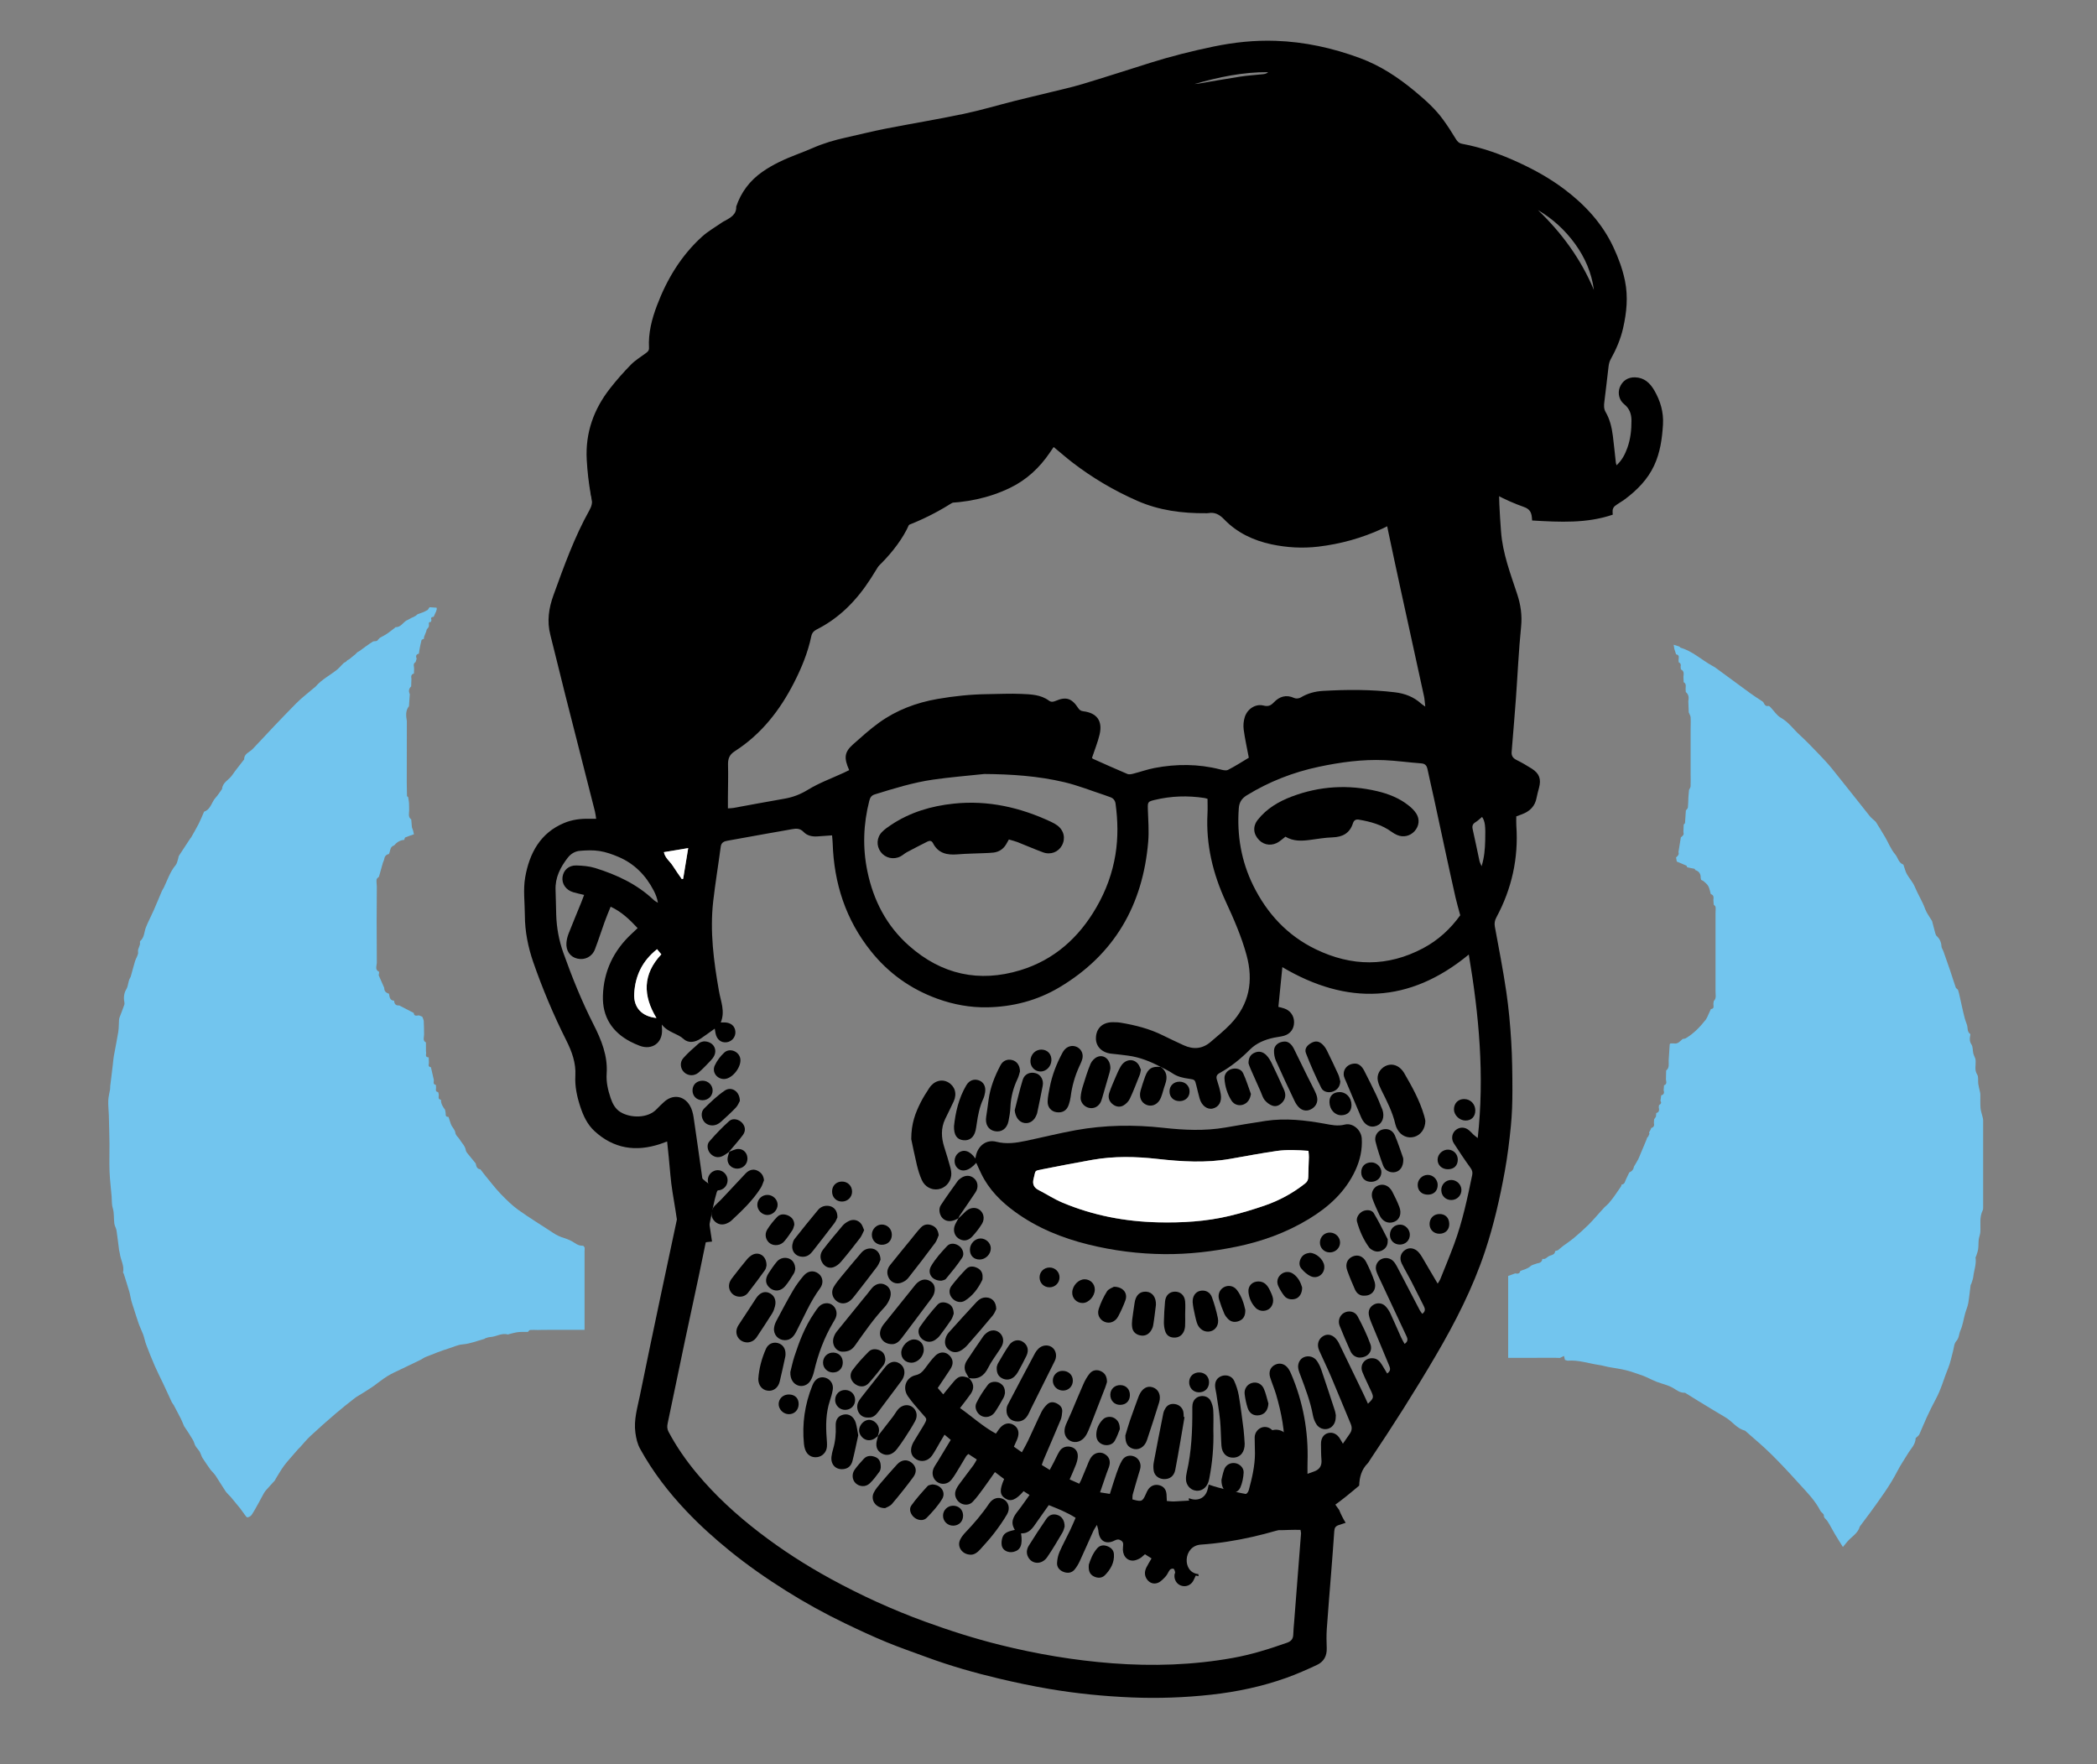 <?xml version="1.0" encoding="utf-8"?>
<!-- Generator: Adobe Illustrator 27.3.1, SVG Export Plug-In . SVG Version: 6.00 Build 0)  -->
<svg version="1.0" id="Layer_1" xmlns="http://www.w3.org/2000/svg" xmlns:xlink="http://www.w3.org/1999/xlink" x="0px" y="0px"
	 viewBox="0 0 710.87 598.06" enable-background="new 0 0 710.87 598.06" xml:space="preserve">
<rect x="0" y="0" width="710.87" height="598.06" fill="#808080" stroke="none"/>
<g>
	<path d="M519.27,260.57c-1.68-1.07-3.42-2.08-5.2-2.96c-1.27-0.63-1.78-1.51-1.62-2.86c0.06-0.56,0.08-1.12,0.13-1.67
		c0.44-5.41,0.91-10.82,1.3-16.23c0.59-8.13,0.94-16.28,1.76-24.39c0.39-3.87-0.13-7.42-1.32-11.04
		c-2.29-6.96-4.94-13.83-5.48-21.26c-0.44-6.14-0.93-12.27-0.47-18.43c0.27-3.69-0.23-7.2-2.6-10.19c-0.86-1.08-0.78-2.06-0.44-3.32
		c0.71-2.69,1.45-5.43,1.65-8.18c0.45-6.05-0.78-11.96-2.51-17.7c-1.47-4.89-3.39-9.64-5.18-14.42c-0.5-1.34-1.09-2.69-1.9-3.86
		c-2.26-3.23-6.74-2.72-8.32,0.88c-0.22,0.49-0.38,1.01-0.63,1.68c-0.45-0.34-0.8-0.52-1.04-0.8c-4.47-5.26-9.58-9.86-14.71-14.43
		c-4.59-4.09-8.99-8.4-14.02-12c-2.26-1.62-4.58-2.51-7.37-2.14c-0.85,0.11-1.79,0.09-2.6-0.16c-6.49-1.99-13.02-3.86-19.41-6.13
		c-8.8-3.13-17.5-6.56-26.21-9.93c-3.02-1.17-5.5-0.46-7.52,1.92c-0.76,0.9-1.45,1.19-2.66,0.96c-7.53-1.45-15.07-2.81-22.61-4.17
		c-7.33-1.32-14.74-1.94-22.16-2c-6.94-0.06-13.91,0.08-20.82,0.62c-5.47,0.42-10.95,1.3-16.32,2.45
		c-8.4,1.81-16.28,5.19-23.94,9.02c-6.37,3.18-12.87,6.02-19.68,8.14c-2.44,0.76-4.85,1.64-7.17,2.69
		c-2.88,1.31-3.92,3.93-3.04,6.97c0.22,0.75,0.48,1.49,0.76,2.34c-0.66,0.56-1.23,1.11-1.86,1.58c-3.47,2.57-6.92,5.15-10.43,7.66
		c-7.42,5.31-14.64,10.83-20.97,17.46c-3.31,3.46-6.79,6.78-10.87,9.38c-0.4,0.26-0.77,0.57-1.12,0.9c-2.41,2.25-2.84,5.46-1.1,8.26
		c0.25,0.4,0.5,0.79,0.86,1.37c-0.65,0.72-1.31,1.38-1.9,2.11c-1.41,1.72-3.06,3.31-4.12,5.23c-2.03,3.7-3.81,7.55-5.52,11.42
		c-1.32,3-1.4,6.21-0.91,9.43c0.2,1.34,0.31,2.7,0.59,4.03c0.32,1.5,0,2.79-0.74,4.12c-5.13,9.17-8.65,19.03-12.22,28.87
		c-1.58,4.37-2.24,8.79-1.06,13.39c1.72,6.73,3.33,13.49,5.03,20.23c3.35,13.23,6.74,26.45,10.1,39.67
		c0.19,0.74,0.25,1.51,0.41,2.48c-0.96,0-1.66,0.01-2.36,0c-2.91-0.07-5.78,0.3-8.46,1.41c-8.16,3.39-11.8,10.31-13.23,18.39
		c-0.74,4.17-0.14,8.59-0.12,12.89c0.02,5.49,1.09,10.84,2.87,15.97c3.15,9.06,6.87,17.89,11.18,26.47
		c1.88,3.74,3.31,7.62,3.07,11.93c-0.21,3.64,0.56,7.16,1.69,10.58c1,3.05,2.38,5.99,4.78,8.21c6.49,5.99,14.01,7.13,22.26,4.4
		c0.71-0.24,1.41-0.51,2.38-0.86c0.21,2.01,0.37,3.67,0.55,5.32c0.41,3.97,0.63,7.98,1.29,11.91c1.26,7.56,2.46,15.12,3.24,22.74
		c1.54-2.59,4.02-4.6,7.05-5.56c0.83-0.27,1.92-0.38,3.09-0.48c-0.58-3.87-1.15-7.74-1.74-11.61c-0.53-3.47-1.13-6.93-1.63-10.4
		c-0.97-6.72-1.86-13.45-2.88-20.16c-0.21-1.39-0.6-2.86-1.32-4.03c-2.1-3.39-5.87-3.77-8.77-1.06c-0.82,0.77-1.64,1.52-2.4,2.34
		c-3.01,3.23-8.87,3.09-12.26,1.05c-1.81-1.09-2.74-2.91-3.38-4.81c-0.89-2.65-1.53-5.38-1.34-8.23c0.42-6.07-1.8-11.46-4.45-16.69
		c-3.99-7.85-7.28-16-10.23-24.28c-1.48-4.14-2.28-8.48-2.42-12.9c-0.09-2.79-0.11-5.59-0.22-8.39c-0.17-4.25,1.64-7.74,4.14-10.96
		c1.03-1.33,2.46-2.18,4.07-2.32c2.21-0.19,4.48-0.29,6.66,0.05c2.18,0.34,4.34,1.1,6.39,1.97c5.44,2.29,9.34,6.28,12.03,11.48
		c0.64,1.25,1.18,2.55,1.41,4.11c-0.48-0.32-1.03-0.58-1.45-0.98c-5.65-5.36-12.51-8.53-19.81-10.81c-2.03-0.63-4.25-0.81-6.39-0.87
		c-2.58-0.07-4.37,1.58-4.69,3.9c-0.32,2.33,1.19,4.48,3.68,5.19c1.11,0.32,2.25,0.56,3.64,0.9c-0.39,1.03-0.65,1.75-0.94,2.47
		c-1.44,3.55-2.93,7.09-4.33,10.66c-0.37,0.95-0.63,2-0.72,3.02c-0.23,2.77,1.24,4.86,3.67,5.43c2.58,0.6,5.03-0.62,6-3.17
		c1.17-3.06,2.16-6.18,3.27-9.26c0.61-1.7,1.32-3.36,2.04-5.16c3.78,1.76,6.42,4.36,9.15,7.26c-0.72,0.68-1.33,1.28-1.96,1.85
		c-6.17,5.7-9.57,12.76-9.81,21.14c-0.2,7.04,3.08,12.23,9.34,15.5c0.99,0.52,2.02,0.96,3.06,1.37c4.22,1.64,7.85-0.95,7.64-5.43
		c-0.02-0.39-0.03-0.77-0.08-1.75c2.12,2.75,5.25,2.94,7.43,4.93c1.65,1.5,3.92,1.09,5.81-0.19c1.51-1.02,2.98-2.11,4.71-3.34
		c0.11,0.68,0.18,1.1,0.26,1.51c0.39,2.16,1.89,3.37,3.82,3.1c1.75-0.25,3.01-1.77,2.92-3.53c-0.1-1.94-1.51-3.16-3.72-3.19
		c-0.31,0-0.62,0-1.24,0c1.55-3.71,0.01-7.12-0.6-10.59c-1.78-10.09-3.13-20.22-1.96-30.48c0.71-6.18,1.73-12.32,2.55-18.49
		c0.19-1.42,1.07-1.82,2.25-2.03c4.48-0.8,8.96-1.62,13.44-2.42c2.83-0.51,5.66-0.97,8.49-1.5c1.47-0.28,2.74-0.29,3.93,0.96
		c1.2,1.26,2.91,1.61,4.65,1.49c1.58-0.11,3.16-0.22,4.98-0.35c0.08,0.96,0.18,1.8,0.21,2.66c0.43,13.59,4.42,25.93,12.97,36.61
		c5.97,7.47,13.49,12.84,22.52,16.11c5.47,1.98,11.11,3.01,16.89,2.91c8.69-0.16,16.94-2.29,24.44-6.75
		c18.75-11.15,28.35-27.99,30.15-49.47c0.3-3.64-0.02-7.34-0.13-11.01c-0.07-2.36,0.02-2.52,2.3-3.07
		c5.59-1.35,11.21-1.53,16.89-0.66c0.3,0.05,0.6,0.16,1.04,0.28c0,1.69,0.08,3.34-0.01,4.99c-0.57,10.54,1.83,20.42,6.24,29.95
		c2.71,5.86,5.3,11.8,7.01,18.07c2.38,8.75,0.93,16.64-5.4,23.31c-2.08,2.19-4.47,4.09-6.76,6.07c-2.78,2.41-5.88,2.65-9.16,1.15
		c-2.4-1.1-4.78-2.23-7.14-3.39c-4.49-2.22-9.28-3.43-14.18-4.25c-0.94-0.16-1.91-0.18-2.87-0.17c-3.37,0.06-5.46,2.08-5.56,5.3
		c-0.09,2.91,2.04,5.06,5.27,5.37c1.91,0.19,3.81,0.41,5.71,0.67c3.93,0.54,7.55,1.99,11.02,3.84l-0.07-0.06
		c1.33,0.71,2.73,1.32,3.96,2.16c1.72,1.18,3.63,1.61,5.62,1.88c2.01,0.28,2.05,0.33,2.52,2.24c0.36,1.47,0.71,2.95,1.11,4.41
		c0.66,2.43,2.56,3.89,4.45,3.45c2.06-0.48,3.16-2.32,2.72-4.9c-0.28-1.64-0.8-3.26-1.3-4.85c-0.35-1.12-0.05-1.75,0.98-2.32
		c3.8-2.1,7.12-4.82,10.19-7.9c2.24-2.25,5.16-3.42,8.26-4.07c1.09-0.23,2.22-0.31,3.29-0.62c2.2-0.63,3.43-2.35,3.44-4.6
		c0.01-2.18-1.3-4.02-3.39-4.69c-0.67-0.22-1.35-0.37-1.93-0.52c0.46-4.56,0.9-8.96,1.35-13.46c21.93,12.96,43.05,12.36,63.2-4.28
		c3.48,20.61,5.37,41.09,3.03,62.21c-0.69-0.55-1.09-0.83-1.45-1.16c-0.65-0.59-1.2-1.31-1.92-1.78c-1.47-0.96-3.21-0.7-4.38,0.5
		c-1.03,1.07-1.26,2.82-0.36,4.21c1.82,2.81,3.67,5.61,5.64,8.32c0.59,0.81,0.79,1.51,0.6,2.42c-1.63,7.9-3.3,15.79-6.1,23.38
		c-1.49,4.04-3.15,8.02-4.75,12.02c-0.17,0.42-0.46,0.78-0.86,1.44c-1.05-1.78-1.97-3.33-2.88-4.88c-0.77-1.31-1.51-2.64-2.3-3.94
		c-0.37-0.61-0.76-1.23-1.24-1.76c-1.31-1.47-3.08-1.8-4.51-0.9c-1.58,0.99-2.15,2.79-1.27,4.62c0.97,2.01,2.14,3.93,3.17,5.92
		c1.43,2.77,2.81,5.56,4.22,8.34c0.49,0.97,0.87,1.91-0.41,2.84c-0.3-0.42-0.6-0.76-0.81-1.14c-2.59-4.96-5.16-9.92-7.76-14.88
		c-0.33-0.63-0.72-1.26-1.2-1.78c-1.07-1.17-2.8-1.42-4.18-0.71c-1.36,0.71-2.12,2.3-1.67,3.87c0.3,1.07,0.83,2.07,1.31,3.09
		c2.91,6.22,5.83,12.44,8.74,18.66c0.47,1.01,1.09,2.05-0.42,3.09c-0.41-0.76-0.86-1.47-1.2-2.23c-1.22-2.69-2.36-5.42-3.62-8.09
		c-0.43-0.92-1.02-1.83-1.74-2.53c-1.1-1.08-2.77-1.17-3.99-0.42c-1.31,0.8-1.82,2.04-1.56,3.49c0.18,1.01,0.58,1.99,0.97,2.94
		c1.91,4.65,3.86,9.3,5.8,13.94c0.41,0.97,0.85,1.94-0.57,2.93c-0.57-0.96-1.11-1.9-1.68-2.81c-0.73-1.17-1.54-2.23-3.1-2.36
		c-2.72-0.23-4.64,2.14-3.62,4.67c0.93,2.29,2.07,4.49,3.08,6.75c0.82,1.85,0.7,2.19-1.2,3.99c-0.62-1.34-1.19-2.64-1.81-3.91
		c-2.67-5.54-5.35-11.08-8.03-16.61c-0.17-0.36-0.39-0.7-0.62-1.02c-1.26-1.75-3.01-2.31-4.56-1.47c-1.77,0.96-2.41,2.93-1.52,4.95
		c1.33,3,2.78,5.94,4.06,8.95c2.25,5.29,4.4,10.62,6.63,15.92c0.52,1.23,0.45,2.31-0.32,3.38c-0.74,1.03-1.44,2.08-2.32,3.36
		c-0.4-0.68-0.66-1.11-0.91-1.55c-0.97-1.72-2.55-2.49-4.16-2.04c-1.52,0.43-2.4,1.81-2.36,3.75c0.04,1.75,0,3.52,0.16,5.26
		c0.19,2.07-0.65,3.36-2.56,4.02c-0.65,0.22-1.29,0.46-2.17,0.78c0-1.54-0.03-2.78,0.01-4.01c0.33-10.37-1.49-20.35-5.57-29.9
		c-0.25-0.59-0.53-1.17-0.89-1.69c-1.1-1.62-2.77-2.15-4.37-1.46c-1.71,0.74-2.46,2.42-1.83,4.4c0.62,1.98,1.46,3.89,2.04,5.89
		c1.77,6.08,2.97,12.27,2.81,18.63c-0.08,3.35-0.38,6.69-0.66,10.03c-0.18,2.11-0.25,2.1-2.95,2.56c0.05-0.96,0.05-1.86,0.17-2.74
		c0.62-4.52,1.04-9.05,0.45-13.6c-0.09-0.7-0.24-1.43-0.55-2.05c-0.74-1.46-2.34-2.2-3.8-1.88c-1.54,0.34-2.75,1.79-2.77,3.47
		c-0.02,1.84,0.11,3.67,0.1,5.51c-0.03,4.18-0.98,8.21-2.06,12.23c-0.3,1.1-0.93,1.6-1.98,1.77c-2.52,0.4-5.03,0.98-7.57,1.2
		c-5.25,0.44-10.51,0.7-15.76,1c-0.78,0.04-1.56-0.09-2.5-0.15c-0.04-0.83-0.06-1.52-0.11-2.22c-0.12-1.69-0.94-2.72-2.46-3.13
		c-1.45-0.38-2.88,0.14-3.76,1.44c-0.31,0.46-0.53,0.98-0.76,1.49c-1.19,2.65-1.4,2.74-4.58,1.88c0.03-0.56-0.03-1.2,0.13-1.77
		c0.63-2.31,1.33-4.6,2-6.9c0.2-0.69,0.47-1.37,0.58-2.08c0.25-1.6-0.6-3.13-1.98-3.75c-1.52-0.68-3.3-0.29-4.21,1.23
		c-0.81,1.35-1.37,2.87-1.9,4.37c-0.79,2.25-1.47,4.54-2.26,7.03c-1.11-0.17-2.07-0.33-3.33-0.52c0.79-2.31,1.47-4.32,2.17-6.33
		c0.26-0.75,0.58-1.49,0.84-2.24c0.69-1.99,0.13-3.56-1.58-4.5c-1.53-0.84-3.51-0.32-4.58,1.36c-0.59,0.93-0.96,2.02-1.39,3.04
		c-0.63,1.47-1.22,2.95-1.84,4.42c-0.15,0.36-0.35,0.69-0.67,1.32c-1.04-0.46-2-0.89-3.26-1.45c0.76-1.77,1.49-3.34,2.1-4.95
		c0.33-0.88,0.61-1.82,0.66-2.75c0.09-1.71-0.78-2.87-2.21-3.29c-1.53-0.45-3.14,0.05-3.99,1.43c-0.71,1.15-1.24,2.41-1.87,3.62
		c-0.43,0.83-0.87,1.65-1.44,2.71c-1-0.62-1.78-1.1-2.7-1.67c0.24-0.69,0.42-1.28,0.66-1.84c1.91-4.48,3.86-8.95,5.73-13.45
		c0.36-0.86,0.46-1.85,0.54-2.79c0.11-1.37-0.72-2.22-1.87-2.8c-1.1-0.55-2.25-0.55-3.15,0.26c-0.8,0.73-1.52,1.65-2,2.62
		c-1.59,3.23-3.02,6.52-4.56,9.77c-0.6,1.27-1.32,2.49-2.1,3.93c-1.03-0.72-1.79-1.26-2.7-1.9c0.4-0.89,0.76-1.66,1.09-2.45
		c0.93-2.21,0.45-4.01-1.31-5c-1.63-0.91-3.42-0.37-4.78,1.45c-0.33,0.44-0.64,0.9-1.11,1.57c-4.41-2.38-8.01-5.73-12.15-8.66
		c1.3-1.71,2.48-3.19,3.57-4.73c1.37-1.94,1.14-3.75-0.56-5.43c-2.4-0.94-3.48-0.73-5.04,1.07c-1.14,1.32-2.22,2.69-3.66,4.45
		c-0.71-0.81-1.25-1.44-1.87-2.15c1.5-2.24,2.89-4.28,4.23-6.34c0.84-1.28,1.19-2.64,0.28-4.04c-1.27-1.94-3.61-2.26-5.35-0.54
		c-1.35,1.34-2.47,2.93-3.62,4.46c-0.79,1.04-1.6,1.78-3,2.1c-3.33,0.76-4.62,4.31-2.63,7.18c1.41,2.02,3.08,3.87,4.7,5.74
		c1.8,2.1,2.05,1.65,0.39,4.47c-0.93,1.58-1.92,3.14-2.87,4.71c-0.29,0.48-0.58,0.96-0.78,1.48c-0.85,2.18-0.3,3.99,1.47,5
		c1.77,1.01,3.99,0.51,5.28-1.36c1.04-1.51,1.89-3.15,2.82-4.73c0.4-0.68,0.8-1.35,1.38-2.32c0.77,0.65,1.39,1.16,2.11,1.77
		c-1.54,2.56-2.98,4.94-4.42,7.32c-0.45,0.75-0.99,1.47-1.36,2.26c-0.8,1.75-0.26,3.7,1.21,4.7c1.48,1,3.51,0.8,4.76-0.72
		c1.06-1.28,1.86-2.78,2.75-4.2c0.8-1.29,1.55-2.61,2.34-3.91c0.12-0.19,0.34-0.33,0.7-0.67c0.87,0.57,1.76,1.15,2.86,1.87
		c-0.44,0.75-0.73,1.38-1.14,1.93c-1.62,2.19-3.29,4.33-4.89,6.53c-0.5,0.7-0.98,1.48-1.21,2.29c-0.42,1.52,0.31,3.12,1.6,3.96
		c1.26,0.83,3.07,0.85,4.21-0.33c1.38-1.42,2.53-3.07,3.72-4.67c1.27-1.72,2.47-3.49,3.85-5.45c1.21,0.91,2.19,1.65,3.12,2.36
		c-1.63,3.75-1.5,5.36,0.4,6.59c1.83,1.19,3.61,0.52,6.2-2.48c0.59,0.37,1.21,0.77,2.01,1.29c-1.39,1.92-2.58,3.71-3.91,5.39
		c-1.52,1.92-2.72,3.83-1.06,6.44c-1.87,0.44-3.62,0.79-4.22,2.59c-0.29,0.87-0.39,1.91-0.21,2.8c0.35,1.64,2.26,2.51,4.04,2.05
		c2.34-0.6,3.07-2.36,2.49-6.27c2.77,0.17,3.99-1.88,5.32-3.8c1.31-1.89,2.65-3.76,4.07-5.76c3.15,1.25,6.15,2.44,9.1,4.3
		c-0.67,1.53-1.24,2.92-1.89,4.27c-1.18,2.45-2.48,4.84-3.57,7.32c-0.49,1.13-0.76,2.43-0.83,3.67c-0.09,1.52,0.86,2.58,2.23,3.09
		c1.36,0.51,2.75,0.37,3.73-0.83c0.7-0.85,1.28-1.83,1.74-2.83c1.58-3.41,3.07-6.85,4.62-10.27c0.25-0.55,0.62-1.04,1.2-2.01
		c0.25,0.99,0.44,1.46,0.48,1.95c0.25,3.46,2.52,4.88,5.53,3.33c0.83-0.43,1.44-0.47,2.19,0.03c0.82,0.55,0.75,1.22,0.64,2.09
		c-0.35,2.75,1.13,4.77,3.42,4.7c0.75-0.03,1.54-0.36,2.22-0.72c0.62-0.33,1.12-0.88,1.8-1.44c0.72,0.46,1.42,0.91,2.23,1.42
		c-0.67,1.17-1.28,2.1-1.76,3.09c-0.67,1.38-0.69,2.78,0.26,4.07c0.93,1.26,2.33,1.63,3.64,1.12c1.03-0.4,1.89-1.37,2.68-2.22
		c0.58-0.63,0.86-1.54,1.41-2.21c0.23-0.28,0.89-0.48,1.2-0.35c0.3,0.13,0.47,0.71,0.56,1.13c0.06,0.28-0.18,0.61-0.21,0.92
		c-0.16,1.64,0.71,3.1,2.14,3.64c1.57,0.59,3.26,0,4.16-1.48c0.32-0.53,0.54-1.13,0.91-1.9c0.32,0.08,0.64,0.15,0.96,0.22
		c-0.04-0.24-0.07-0.48-0.08-0.72c-5.57-0.46-5.25-9.57,0.84-9.99c11.76-0.8,23.28-3.67,34.39-7.51c7.51-2.6,13.38-7.51,19.29-12.49
		c0.1-2.83,0.75-5.4,2.89-7.57c0.33-0.33,0.54-0.79,0.81-1.19c7.75-11.55,15.22-23.28,22.25-35.29
		c6.64-11.34,12.58-22.95,16.74-35.47c2.95-8.89,5.03-17.98,6.69-27.16c0.91-5.02,1.54-10.11,2.04-15.19
		c0.39-3.97,0.52-7.97,0.52-11.96c0-5.59-0.06-11.2-0.4-16.78c-0.34-5.57-0.84-11.16-1.65-16.68c-1.09-7.42-2.53-14.79-3.89-22.16
		c-0.22-1.19-0.04-2.16,0.52-3.19c5.23-9.73,7.53-20.11,6.75-31.15c-0.07-1.01-0.01-2.04-0.01-3.08c0.74-0.27,1.34-0.49,1.93-0.71
		c2.66-1,4.45-2.74,4.96-5.65c0.2-1.1,0.52-2.18,0.8-3.26C522.52,264.12,521.85,262.21,519.27,260.57z M222.53,345.09
		c-4.9-0.5-7.8-3.5-7.54-8.24c0.33-5.98,2.68-11.07,7.75-15.08c0.58,0.71,0.97,1.18,1.44,1.75
		C217.8,330.31,217.93,337.54,222.53,345.09z M231.59,297.9c-0.15,0.04-0.3,0.08-0.45,0.12c-1.04-1.52-2.13-3-3.1-4.56
		c-0.93-1.48-2.56-2.53-2.99-4.59c2.73-0.45,5.28-0.88,8.25-1.37C232.68,291.28,232.14,294.59,231.59,297.9z M378.14,289.63
		c-1.03,6.36-3.22,12.33-6.45,17.92c-5.95,10.32-14.33,17.84-25.78,21.34c-14,4.28-26.71,1.47-37.72-8.26
		c-7.64-6.74-12.1-15.37-14.15-25.26c-1.66-8.02-1.38-16.01,0.66-23.96c0.3-1.16,0.77-1.78,1.89-2.13c6.49-2,12.98-4.02,19.71-4.99
		c5.76-0.83,11.57-1.29,17.36-1.91c9.17,0.07,18.26,0.67,27.16,2.78c4.64,1.1,9.11,2.9,13.66,4.39c0.6,0.2,1.19,0.45,1.8,0.65
		c1.1,0.36,1.73,1.11,1.89,2.25C378.95,278.17,379.06,283.92,378.14,289.63z M413.5,260.79c-7.34-1.85-14.72-1.86-22.11-0.45
		c-2.42,0.46-4.77,1.31-7.17,1.92c-0.65,0.17-1.46,0.35-2.03,0.11c-3.9-1.64-7.76-3.39-11.62-5.11c-0.21-0.09-0.36-0.3-0.4-0.33
		c0.9-2.73,1.98-5.31,2.6-8c1.05-4.57-0.94-7.25-5.54-7.82c-0.79-0.1-1.26-0.38-1.71-1.06c-2.19-3.35-4.11-3.97-7.65-2.46
		c-0.83,0.36-1.56,0.45-2.25-0.06c-2.81-2.09-6.15-2.15-9.39-2.3c-3.82-0.17-7.67,0.03-11.5,0.08c-5.68,0.07-11.3,0.66-16.9,1.63
		c-7.2,1.25-13.88,3.76-19.81,8.02c-3.1,2.23-5.96,4.83-8.83,7.37c-2.93,2.59-3.19,4.56-1.32,8.74c-0.61,0.29-1.22,0.6-1.84,0.89
		c-4.06,1.88-8.32,3.42-12.11,5.74c-2.6,1.59-5.17,2.58-8.1,3.07c-5.75,0.98-11.47,2.09-17.21,3.12c-0.53,0.1-1.08,0.08-1.85,0.14
		c0-1.38-0.01-2.63,0-3.88c0.02-3.58,0.14-7.17,0.04-10.75c-0.06-2.07,0.35-3.5,2.3-4.75c8.98-5.76,15.31-13.88,20.11-23.31
		c2.55-5.01,4.67-10.16,5.82-15.68c0.24-1.14,0.87-1.79,1.87-2.3c7.79-3.93,13.6-9.97,18.26-17.22c3.03-4.71,5.93-9.5,7.43-14.97
		c0.34-1.25,1.2-1.7,2.34-2.09c11.27-3.85,21.2-10.06,30.12-17.83c3.97-3.46,7.4-7.51,11.3-11.05c3.06-2.78,6.44-5.22,9.74-7.72
		c0.58-0.44,1.49-0.54,2.27-0.61c5.64-0.54,11.28-1.28,16.93-1.48c6.78-0.24,13.57-0.08,20.36,0.03c4.47,0.07,8.94,0.33,13.41,0.52
		c0.99,0.04,1.97,0.19,2.96,0.72c-0.35,0.14-0.7,0.31-1.06,0.41c-5.77,1.6-11.61,2.1-17.54,0.96c-0.93-0.18-1.9-0.16-2.85-0.24
		c-2.24-0.17-4.59,2.13-4.84,4.2c-0.34,2.75,1.13,5.31,3.7,5.96c2,0.5,4.07,0.88,6.13,1.02c13.68,0.98,26.1-2.65,37.27-10.54
		c1.82-1.29,3.51-2.78,5.21-4.23c1.61-1.37,1.56-1.36,3.41-0.13c5.9,3.89,10.89,8.88,16.18,13.5c0.78,0.68,1.53,1.41,2.29,2.11
		c4.66,4.32,7.59,9.56,8.77,15.85c1.2,6.43,2.59,12.82,3.95,19.21c1.53,7.18,3.11,14.34,4.68,21.51c1.8,8.26,3.62,16.52,5.41,24.78
		c0.21,0.96,0.24,1.96,0.43,3.49c-0.82-0.58-1.15-0.76-1.41-1.01c-2.52-2.3-5.55-3.43-8.88-3.83c-8.12-0.98-16.27-0.94-24.41-0.47
		c-2.63,0.15-5.19,0.81-7.52,2.23c-0.57,0.35-1.6,0.45-2.19,0.18c-2.75-1.28-5.04-0.51-6.95,1.5c-1.06,1.12-1.95,1.44-3.51,1.05
		c-2.65-0.66-5.43,1.11-6.32,3.91c-0.42,1.32-0.55,2.85-0.37,4.23c0.41,3.07,1.09,6.11,1.74,9.55c-2.16,1.28-4.55,2.85-7.08,4.13
		C415.56,261.34,414.4,261.02,413.5,260.79z M482.39,321.46c-12.04,6.37-24.18,6.21-36.33,0.35c-9.67-4.67-16.58-12.18-21.25-21.68
		c-4.02-8.18-5.54-16.96-4.87-26.09c0.14-1.97,0.92-3.33,2.69-4.42c7.57-4.65,15.71-7.83,24.37-9.67c7.36-1.56,14.8-2.59,22.34-2.26
		c4.14,0.18,8.26,0.79,12.39,1.08c1.41,0.1,1.92,0.75,2.19,2.01c0.7,3.36,1.5,6.7,2.23,10.06c1.32,6.09,2.61,12.18,3.93,18.26
		c1.1,5.06,2.19,10.12,3.34,15.17c0.44,1.94,1.02,3.84,1.59,6C491.74,314.84,487.57,318.72,482.39,321.46z M503.47,285.01
		c-0.08,2.75-0.26,5.49-1.22,8.64c-0.38-0.92-0.62-1.33-0.71-1.77c-0.78-3.59-1.5-7.19-2.31-10.77c-0.25-1.09-0.02-1.8,0.97-2.4
		c0.8-0.48,1.47-1.18,2.21-1.78C503.43,278.44,503.62,279.98,503.47,285.01z"/>
	<path d="M328.47,467.2c-0.23-0.42-0.43-0.86-0.69-1.26c-1.03-1.57-1.02-3.18-0.02-4.72c1.83-2.8,3.73-5.55,5.62-8.31
		c0.22-0.32,0.53-0.6,0.82-0.86c1.37-1.22,3.04-1.4,4.37-0.47c1.4,0.97,1.9,2.8,1.16,4.47c-0.29,0.65-0.71,1.24-1.1,1.84
		c-1.2,1.88-2.61,3.66-3.58,5.65c-1.41,2.91-3.46,4.24-6.68,3.58C328.38,467.13,328.47,467.2,328.47,467.2z"/>
	<path fill="#FFFFFF" d="M222.74,321.77c0.58,0.71,0.97,1.18,1.44,1.75c-6.38,6.78-6.24,14.02-1.65,21.57
		c-4.9-0.5-7.8-3.5-7.54-8.24C215.32,330.87,217.67,325.78,222.74,321.77z"/>
	<path fill="#FFFFFF" d="M225.05,288.87c2.73-0.45,5.28-0.88,8.25-1.37c-0.62,3.78-1.16,7.09-1.71,10.4
		c-0.15,0.04-0.3,0.08-0.45,0.12c-1.04-1.52-2.13-3-3.1-4.56C227.11,291.98,225.48,290.93,225.05,288.87z"/>
	<path d="M330.94,394.19c-2.41,2.77-4.87,3.32-6.49,1.66c-1.26-1.29-1.09-3.75,0.35-4.94c1.8-1.49,4.01-0.85,5.84,1.81
		c0.1-0.5,0.16-0.89,0.26-1.26c0.88-3.29,3.62-5.24,6.87-4.41c3.41,0.87,6.66,0.39,9.95-0.3c5.62-1.18,11.21-2.58,16.86-3.61
		c9.88-1.79,19.82-1.93,29.81-0.82c6.98,0.78,14.01,1.11,21.01-0.1c4.55-0.78,9.1-1.57,13.66-2.25c6.72-1,13.37-0.24,19.99,0.96
		c2.25,0.41,4.39,0.92,6.8,0.3c2.75-0.7,5.6,1.82,5.78,4.72c0.23,3.73-0.57,7.3-2.13,10.7c-3.37,7.33-9.06,12.49-15.8,16.58
		c-7.65,4.64-15.94,7.64-24.71,9.42c-8.01,1.63-16.09,2.56-24.24,2.49c-8.72-0.07-17.36-1.17-25.84-3.27
		c-8.91-2.2-17.3-5.61-24.78-11.04c-4.78-3.47-8.88-7.56-11.49-12.96C332.08,396.74,331.58,395.58,330.94,394.19z M443.56,390.13
		c-3.68-0.28-7.26-0.47-10.81,0.05c-5.29,0.77-10.55,1.77-15.82,2.69c-8.2,1.43-16.41,0.91-24.59,0c-7.35-0.82-14.66-0.98-21.95,0.3
		c-5.66,0.99-11.3,2.09-16.93,3.2c-3.05,0.6-2.28,0.33-3.06,3.16c-0.44,1.6-0.1,2.97,1.55,3.82c2.76,1.43,5.4,3.15,8.26,4.35
		c10.35,4.35,21.2,6.41,32.42,6.67c8.1,0.19,16.15-0.27,24.04-2.15c4.03-0.96,8.02-2.15,11.94-3.5c5.01-1.72,9.64-4.22,13.82-7.53
		c0.77-0.61,1.07-1.27,1.07-2.24c0.01-2.23,0.15-4.47,0.21-6.7C443.73,391.63,443.63,391.01,443.56,390.13z"/>
	<path d="M308.91,386.16c0-5.43,1.45-8.97,3.17-12.41c0.85-1.71,1.9-3.33,2.94-4.93c1.57-2.41,4.26-3.17,6.43-1.91
		c2.28,1.33,3.03,3.86,1.85,6.44c-0.93,2.03-1.95,4.01-2.91,6.03c-1.49,3.14-1.31,6.32-0.27,9.55c0.73,2.28,1.43,4.57,2.05,6.87
		c0.24,0.9,0.4,1.91,0.27,2.82c-0.33,2.36-2.14,4.16-4.34,4.52c-2.29,0.38-4.59-0.8-5.63-3.15c-0.71-1.59-1.23-3.29-1.64-4.99
		C310.01,391.6,309.34,388.17,308.91,386.16z"/>
	<path d="M483.19,379.98c-0.04,2.74-1.59,4.8-3.76,5.4c-2.21,0.62-4.45-0.32-5.68-2.45c-0.31-0.54-0.58-1.15-0.72-1.76
		c-0.95-4.16-2.89-7.91-4.78-11.69c-0.49-0.99-0.95-2.03-1.17-3.11c-0.42-2.05,0.66-4.01,2.52-4.96c1.77-0.9,3.74-0.58,5.27,0.91
		c0.4,0.39,0.77,0.82,1.05,1.3c2.72,4.69,5.37,9.41,6.88,14.66C483,378.97,483.13,379.68,483.19,379.98z"/>
	<path d="M411.32,484.69c0.17,5.6-0.33,11.15-1.4,16.64c-0.13,0.69-0.37,1.4-0.72,2.01c-0.94,1.63-2.58,2.31-4.27,1.89
		c-1.6-0.4-2.83-1.9-2.89-3.69c-0.03-0.79,0.07-1.6,0.25-2.37c1.63-7.05,1.94-14.21,1.9-21.41c0-0.56-0.02-1.13,0.07-1.67
		c0.23-1.47,1.24-2.5,2.61-2.77c1.36-0.27,2.85,0.24,3.5,1.5c0.5,0.96,0.84,2.09,0.91,3.16
		C411.42,480.22,411.32,482.46,411.32,484.69z"/>
	<path d="M267.92,465.11c0.35-1.35,0.74-3.31,1.35-5.2c1.68-5.17,3.62-10.23,6.71-14.75c0.54-0.79,1.05-1.62,1.71-2.29
		c1.21-1.24,3.11-1.42,4.38-0.54c1.32,0.91,1.88,2.67,1.29,4.24c-0.22,0.59-0.58,1.14-0.9,1.69c-3.07,5.19-5.14,10.77-6.5,16.63
		c-0.25,1.07-0.63,2.16-1.18,3.1c-0.9,1.53-2.64,2.16-4.1,1.72C268.97,469.2,267.83,467.56,267.92,465.11z"/>
	<path d="M344.99,481.87c-2.24,0-3.81-1.52-3.79-3.74c0.01-0.62,0.09-1.31,0.38-1.85c3.06-5.87,6.17-11.72,9.28-17.56
		c0.3-0.56,0.71-1.07,1.16-1.52c1.19-1.2,3.08-1.44,4.4-0.62c1.26,0.78,1.87,2.39,1.44,3.99c-0.14,0.53-0.43,1.03-0.67,1.53
		c-2.52,5.07-5.06,10.14-7.58,15.21c-0.43,0.86-0.78,1.76-1.28,2.57C347.56,481.08,346.5,481.87,344.99,481.87z"/>
	<path d="M421.94,489.41c0.04,2.74-1.39,4.61-3.76,4.72c-2.31,0.11-3.93-1.43-4.12-4.03c-0.2-2.87-0.18-5.76-0.46-8.62
		c-0.3-3.01-0.83-6-1.27-9c-0.13-0.87-0.38-1.73-0.42-2.59c-0.08-1.74,0.82-3,2.36-3.47c1.56-0.49,3.38,0.1,4.09,1.65
		c0.72,1.58,1.28,3.29,1.58,5c0.66,3.85,1.13,7.73,1.63,11.6C421.75,486.16,421.81,487.68,421.94,489.41z"/>
	<path d="M278.64,466.89c2.37-0.02,4.04,1.95,3.66,4.22c-0.21,1.26-0.57,2.5-0.97,3.71c-1.39,4.18-1.42,8.47-1.09,12.79
		c0.07,0.95,0.16,1.92,0.08,2.87c-0.17,1.87-1.61,3.3-3.37,3.49c-1.88,0.21-3.39-0.77-4.04-2.67c-0.2-0.6-0.32-1.24-0.38-1.87
		c-0.67-6.8,0.29-13.37,2.84-19.71C276.01,468.11,277,467,278.64,466.89z"/>
	<path d="M285.57,458.21c-2.13-0.03-3.81-2.4-2.92-4.97c0.23-0.67,0.58-1.33,1.02-1.88c2.94-3.67,5.91-7.3,8.88-10.95
		c0.9-1.11,1.84-2.19,2.68-3.34c1.34-1.83,3.25-2.43,4.98-1.47c1.62,0.9,2.21,2.78,1.36,4.79c-0.4,0.94-0.93,1.89-1.62,2.63
		c-3.77,4.03-6.9,8.55-10.07,13.04C288.93,457.4,287.81,458.26,285.57,458.21z"/>
	<path d="M375.26,468.49c-0.13,0.4-0.31,1.09-0.56,1.75c-1.69,4.39-3.38,8.78-5.1,13.15c-0.41,1.04-0.83,2.09-1.38,3.05
		c-1.28,2.2-3.58,2.99-5.47,1.96c-1.82-0.99-2.39-3.11-1.42-5.46c0.58-1.4,1.26-2.76,1.85-4.15c1.38-3.23,2.69-6.48,4.12-9.68
		c0.55-1.23,1.23-2.43,2.07-3.47c1-1.23,2.55-1.46,3.92-0.77C374.63,465.54,375.26,466.69,375.26,468.49z"/>
	<path d="M265.99,454.31c-2.22-0.06-3.87-1.91-3.59-4.18c0.1-0.85,0.44-1.71,0.84-2.47c1.83-3.45,3.66-6.92,5.64-10.29
		c1-1.71,2.21-3.33,3.49-4.85c1.49-1.78,3.47-2,5.1-0.77c1.45,1.1,1.84,3.18,0.54,4.94c-3.35,4.54-5.48,9.73-8.06,14.68
		C269.11,452.99,268.07,454.34,265.99,454.31z"/>
	<path d="M302.42,455.66c-2.96,0.03-4.76-2.43-3.88-4.93c0.21-0.59,0.52-1.18,0.91-1.68c3.63-4.56,7.29-9.1,10.96-13.64
		c0.3-0.37,0.68-0.68,1.07-0.95c1.33-0.91,2.71-0.93,4.04-0.05c1.3,0.86,1.55,2.21,1.26,3.61c-0.16,0.75-0.55,1.51-1.02,2.13
		c-3.33,4.49-6.71,8.94-10.07,13.42C304.79,454.79,303.72,455.69,302.42,455.66z"/>
	<path d="M401.54,480.39c-1.03,5.96-1.98,11.93-3.13,17.87c-0.43,2.21-1.96,3.23-3.91,3.14c-1.7-0.07-3.14-1.19-3.4-2.82
		c-0.15-0.93-0.16-1.93,0.02-2.86c1.03-5.55,2.13-11.1,3.24-16.64c0.12-0.61,0.41-1.21,0.74-1.74c0.77-1.21,1.95-1.59,3.32-1.35
		c1.4,0.25,2.49,1.3,2.74,2.66c0.1,0.54,0.08,1.11,0.11,1.67C401.36,480.36,401.45,480.37,401.54,480.39z"/>
	<path d="M452.84,479.77c0.01,1.71-0.34,2.92-1.34,3.84c-1.51,1.39-4,1.09-5.21-0.75c-0.6-0.91-1.02-2.01-1.22-3.08
		c-0.84-4.58-2.49-8.9-4.11-13.23c-0.31-0.82-0.66-1.64-0.83-2.5c-0.35-1.75,0.48-3.38,1.91-3.98c1.58-0.66,3.47-0.14,4.45,1.35
		c0.56,0.86,1.05,1.81,1.38,2.78c1.57,4.6,3.08,9.21,4.59,13.83C452.69,478.71,452.77,479.43,452.84,479.77z"/>
	<path d="M345.77,363.19c-0.18,0.57-0.38,1.61-0.82,2.52c-1.47,3.06-2.28,6.25-2.43,9.65c-0.07,1.59-0.33,3.18-0.65,4.73
		c-0.53,2.54-2.37,3.82-4.64,3.37c-2.23-0.44-3.33-2.35-2.91-4.95c0.3-1.89,0.55-3.78,0.8-5.68c0.55-4.17,2.09-8.01,4.02-11.68
		c0.87-1.65,2.4-2.21,4.04-1.78C344.69,359.78,345.74,361.14,345.77,363.19z"/>
	<path d="M435.63,353.07c1.33,0.06,2.34,1.12,3.04,2.55c1.55,3.14,3.08,6.3,4.63,9.44c0.78,1.57,1.61,3.12,2.37,4.7
		c0.34,0.71,0.67,1.46,0.82,2.23c0.35,1.73-0.53,3.31-2.18,4.1c-1.42,0.69-2.95,0.42-4.12-0.85c-0.53-0.58-0.99-1.26-1.32-1.97
		c-2.15-4.54-4.3-9.07-6.33-13.66c-0.47-1.05-0.68-2.31-0.66-3.47C431.91,354.38,433.48,353.07,435.63,353.07z"/>
	<path d="M318.21,418.73c-0.38,0.85-0.62,1.81-1.16,2.54c-3.01,4.03-6.05,8.05-9.18,11.98c-0.6,0.76-1.6,1.36-2.54,1.65
		c-1.58,0.5-3.2-0.21-3.95-1.53c-0.87-1.54-0.77-3.1,0.33-4.49c2.33-2.94,4.73-5.83,7.1-8.74c1.11-1.36,2.17-2.77,3.38-4.04
		c1.11-1.17,2.56-1.28,3.98-0.6C317.45,416.11,318.04,417.2,318.21,418.73z"/>
	<path d="M363.47,354.57c2.43,0,4.06,2.18,3.4,4.49c-0.26,0.91-0.69,1.78-1.09,2.65c-1.45,3.22-2.39,6.57-2.83,10.07
		c-0.12,0.94-0.36,1.89-0.67,2.78c-0.68,1.93-2.09,2.74-4.09,2.48c-1.81-0.24-3.11-1.65-3.05-3.67c0.05-1.58,0.4-3.15,0.7-4.71
		c0.81-4.18,2.32-8.1,4.36-11.84C360.96,355.45,362.03,354.65,363.47,354.57z"/>
	<path d="M459.26,360.55c1.39-0.06,2.46,0.99,3.19,2.4c1.46,2.83,2.87,5.7,4.24,8.57c0.58,1.22,1.04,2.5,1.56,3.76
		c0.12,0.3,0.28,0.58,0.38,0.88c0.83,2.45,0.01,4.73-1.97,5.48c-2.17,0.83-4.17-0.3-5.24-2.88c-1.72-4.12-3.47-8.22-5.2-12.33
		c-0.22-0.51-0.49-1.02-0.62-1.55C455.1,362.68,456.69,360.61,459.26,360.55z"/>
	<path d="M329.14,527.03c-2.99,0-4.78-2.7-3.67-5.05c0.43-0.92,1.1-1.76,1.8-2.5c2.93-3.06,5.66-6.26,8.03-9.78
		c1.29-1.91,3.27-2.4,4.98-1.42c1.62,0.93,2.24,3.1,1.1,5.06c-1.32,2.26-2.85,4.42-4.45,6.5c-1.45,1.89-3.09,3.64-4.68,5.43
		C331.32,526.32,330.2,527.05,329.14,527.03z"/>
	<path d="M337.72,443.77c-0.22,0.42-0.56,1.42-1.19,2.18c-2.8,3.38-5.66,6.71-8.56,10c-0.67,0.76-1.5,1.46-2.38,1.95
		c-1.37,0.76-2.83,0.61-4.04-0.4c-1.23-1.03-1.44-2.47-0.97-3.94c0.21-0.67,0.58-1.34,1.05-1.86c3.09-3.45,6.21-6.87,9.36-10.27
		c0.88-0.95,1.94-1.65,3.35-1.6C336.28,439.9,337.68,441.26,337.72,443.77z"/>
	<path d="M258.99,400.11c-0.36,0.86-0.6,1.8-1.1,2.58c-2.71,4.29-6.38,7.74-10.05,11.17c-0.29,0.27-0.65,0.46-1,0.65
		c-1.83,1.01-3.68,0.67-4.92-0.9c-1.08-1.36-0.96-3.41,0.33-4.81c0.7-0.76,1.51-1.42,2.22-2.17c2.62-2.78,5.23-5.57,7.84-8.36
		c0.33-0.35,0.64-0.72,1.02-1c1.12-0.84,2.36-1.01,3.59-0.35C258.14,397.57,258.85,398.59,258.99,400.11z"/>
	<path d="M294.42,480.54c-3.32,0.19-4.42-3.13-3.53-5.12c0.29-0.64,0.72-1.24,1.16-1.8c2.5-3.2,5.02-6.38,7.53-9.56
		c0.25-0.31,0.47-0.64,0.74-0.94c1.47-1.6,3.11-1.91,4.67-0.89c1.5,0.98,2.01,2.79,1.27,4.66c-0.17,0.44-0.42,0.86-0.7,1.24
		c-2.62,3.51-5.25,7.01-7.87,10.52C296.84,479.8,295.83,480.62,294.42,480.54z"/>
	<path d="M298.5,427.03c-0.22,0.47-0.53,1.48-1.12,2.28c-2.48,3.33-5.05,6.59-7.6,9.87c-0.44,0.57-0.89,1.14-1.42,1.61
		c-1.51,1.32-3.37,1.38-4.81,0.23c-1.43-1.15-1.9-3.08-0.94-4.74c0.76-1.3,1.74-2.49,2.7-3.66c2.18-2.65,4.38-5.28,6.61-7.89
		c0.87-1.01,1.99-1.58,3.38-1.51C297.05,423.32,298.46,424.74,298.5,427.03z"/>
	<path d="M381.49,486.6c0.38-1.26,0.91-3.17,1.55-5.04c0.9-2.64,1.89-5.25,2.84-7.88c0.08-0.23,0.17-0.45,0.27-0.67
		c1.03-2.35,2.73-3.35,4.63-2.72c1.99,0.66,2.9,2.73,2.15,5.14c-1.33,4.26-2.69,8.51-4.11,12.74c-0.83,2.48-2.93,3.63-4.97,2.86
		C382.24,490.43,381.46,489.2,381.49,486.6z"/>
	<path d="M323.4,381.78c0.48-4.56,1.55-9.42,4.15-13.84c0.99-1.69,2.59-2.3,4.25-1.72c1.61,0.55,2.45,2.06,2.15,4.03
		c-0.12,0.78-0.32,1.58-0.65,2.29c-1.25,2.71-1.8,5.59-2.21,8.51c-0.1,0.71-0.21,1.42-0.36,2.12c-0.55,2.4-2.06,3.59-4.2,3.35
		C324.4,386.27,323.35,384.85,323.4,381.78z"/>
	<path d="M283.88,412.67c-0.2,0.4-0.48,1.25-0.99,1.92c-2.4,3.18-4.87,6.31-7.31,9.45c-0.8,1.03-1.69,1.88-3.11,1.98
		c-2.53,0.18-4.31-1.72-3.84-4.22c0.12-0.61,0.32-1.28,0.69-1.76c2.62-3.31,5.25-6.61,7.96-9.84c0.83-1,1.99-1.54,3.4-1.44
		C282.58,408.9,283.94,410.32,283.88,412.67z"/>
	<path d="M423.24,360.47c-0.02-2.03,0.76-3.05,2.14-3.64c1.52-0.65,2.87-0.2,3.93,0.9c0.71,0.73,1.28,1.65,1.73,2.57
		c1.46,3.02,2.88,6.05,4.23,9.12c0.6,1.37,0.66,2.78-0.38,4.06c-0.95,1.16-2.19,1.8-3.58,1.33c-0.98-0.33-1.93-1.09-2.6-1.9
		c-0.64-0.77-0.9-1.85-1.33-2.8c-1.14-2.55-2.28-5.1-3.4-7.66C423.63,361.68,423.37,360.85,423.24,360.47z"/>
	<path d="M290.94,486.55c-0.62,2.78-1.2,5.75-1.95,8.68c-0.35,1.36-1.19,2.45-2.72,2.73c-2.74,0.51-4.72-1.33-4.41-4.13
		c0.1-0.87,0.3-1.74,0.55-2.58c0.76-2.56,1.01-5.15,0.89-7.81c-0.11-2.25,0.85-3.52,2.69-3.91c1.8-0.38,3.44,0.66,4.11,2.79
		C290.48,483.6,290.62,484.95,290.94,486.55z"/>
	<path d="M253.46,455.07c-2.69,0.03-4.44-2.35-3.63-4.8c0.22-0.67,0.65-1.27,1.04-1.87c1.79-2.74,3.62-5.46,5.38-8.21
		c1.19-1.86,2.76-2.6,4.39-1.94c1.79,0.72,2.62,2.47,2.08,4.56c-0.22,0.84-0.51,1.71-0.97,2.44c-1.7,2.71-3.46,5.37-5.23,8.03
		C255.77,454.39,254.67,454.99,253.46,455.07z"/>
	<path d="M300.04,511.25c-3.26,0.01-5.05-2.84-3.82-5.28c0.56-1.12,1.4-2.13,2.22-3.09c1.85-2.19,3.73-4.35,5.67-6.46
		c1.49-1.62,3.38-1.8,4.9-0.6c1.57,1.24,1.94,3.05,0.61,4.87c-2.31,3.14-4.75,6.19-7.27,9.16
		C301.69,510.61,300.53,510.97,300.04,511.25z"/>
	<path d="M297.55,486.87c1.74-2.25,3.5-4.48,5.23-6.74c0.58-0.76,1.02-1.63,1.64-2.35c1.29-1.52,3.26-1.86,4.72-0.92
		c1.56,1,2.09,3.02,1.08,4.89c-1.06,1.96-2.29,3.83-3.5,5.71c-0.82,1.27-1.71,2.51-2.62,3.71c-1.5,1.98-3.43,2.53-5.2,1.54
		c-1.74-0.97-2.23-2.62-1.49-4.99c0.09-0.3,0.16-0.61,0.24-0.92C297.63,486.78,297.55,486.87,297.55,486.87z"/>
	<path d="M292.94,417.02c-0.46,0.89-0.8,1.88-1.4,2.67c-2.08,2.72-4.2,5.41-6.41,8.01c-0.68,0.81-1.64,1.57-2.62,1.89
		c-1.48,0.48-2.86-0.13-3.71-1.48c-0.95-1.51-0.84-3.12,0.2-4.48c2.13-2.78,4.37-5.47,6.64-8.14c0.55-0.65,1.32-1.16,2.08-1.55
		c1.52-0.78,3.26-0.37,4.26,0.99C292.37,415.48,292.56,416.18,292.94,417.02z"/>
	<path d="M454.35,366.61c-0.11,1.68-0.93,2.79-2.4,3.38c-1.43,0.57-3.32,0.25-4.04-1.19c-1.92-3.84-3.66-7.77-5.2-11.77
		c-0.57-1.48,0.34-2.67,1.85-3.5c1.34-0.73,2.53-0.63,3.73,0.49c0.62,0.59,1.15,1.34,1.53,2.11c1.35,2.71,2.64,5.46,3.9,8.22
		C454.03,365.06,454.14,365.86,454.35,366.61z"/>
	<path d="M376.41,362.22c-0.04,0.2-0.11,0.76-0.26,1.29c-0.83,2.9-1.66,5.8-2.52,8.69c-0.18,0.6-0.37,1.23-0.7,1.76
		c-0.89,1.41-2.41,1.97-3.92,1.56c-1.55-0.42-2.77-1.87-2.68-3.51c0.07-1.25,0.36-2.52,0.73-3.72c0.79-2.58,1.59-5.18,2.63-7.66
		c0.39-0.93,1.3-1.9,2.22-2.31C374.2,357.28,376.49,359.18,376.41,362.22z"/>
	<path d="M360.9,517.51c-0.14,0.4-0.3,1.29-0.74,2.02c-1.67,2.81-3.31,5.65-5.17,8.34c-1.8,2.61-5.16,2.49-6.48-0.09
		c-0.69-1.35-0.45-2.7,0.29-3.88c1.9-3.04,3.87-6.06,5.9-9.01c1.03-1.5,2.47-1.84,4-1.24C360.04,514.17,360.93,515.55,360.9,517.51z
		"/>
	<path d="M343.98,376.38c0.9-3.46,1.67-6.96,2.73-10.36c0.62-1.99,2.54-2.76,4.45-2.19c1.63,0.48,2.68,2.26,2.32,4.2
		c-0.58,3.13-1.26,6.23-1.9,9.35c-0.03,0.15-0.1,0.3-0.16,0.45c-0.78,2.07-2.33,3.14-4.15,2.86
		C345.44,380.4,344.21,378.69,343.98,376.38z"/>
	<path d="M324.91,413c-0.43,0.2-0.86,0.42-1.3,0.6c-1.63,0.65-3.17,0.37-4.18-0.74c-0.95-1.04-1.34-3.01-0.53-4.26
		c1.82-2.81,3.8-5.51,5.74-8.24c0.27-0.38,0.67-0.68,1.06-0.96c1.56-1.13,3.31-1.07,4.6,0.13c1.22,1.13,1.45,3.03,0.43,4.59
		c-1.75,2.67-3.59,5.28-5.38,7.92c-0.22,0.32-0.35,0.7-0.52,1.05L324.91,413z"/>
	<path d="M386.77,362.63c-0.17,0.77-0.21,1.26-0.39,1.69c-1.09,2.73-2.12,5.5-3.38,8.15c-0.44,0.93-1.33,1.83-2.24,2.32
		c-1.26,0.66-2.65,0.37-3.77-0.63c-1.13-1.02-1.41-2.34-0.95-3.71c0.59-1.73,1.32-3.41,2.04-5.09c0.57-1.31,1.12-2.65,1.85-3.87
		c1.43-2.38,4.15-2.81,5.78-0.92C386.26,361.19,386.49,362.07,386.77,362.63z"/>
	<path d="M257.06,467.46c0.25-3.61,1.17-7,2.6-10.23c0.74-1.67,2.36-2.35,3.95-1.96c1.71,0.42,2.72,1.84,2.68,3.76
		c-0.01,0.32-0.03,0.64-0.1,0.95c-0.62,2.8-1.2,5.61-1.88,8.39c-0.54,2.19-2.28,3.38-4.22,3.04
		C258.24,471.1,257.06,469.52,257.06,467.46z"/>
	<path d="M460.81,460.21c-1.21-0.06-2.39-0.78-3.03-2.21c-1.26-2.83-2.51-5.67-3.65-8.56c-0.68-1.71,0.03-3.55,1.46-4.38
		c1.54-0.89,3.69-0.58,4.61,1.13c1.65,3.06,3.19,6.23,4.37,9.5C465.44,458.13,463.61,460.26,460.81,460.21z"/>
	<path d="M259.84,429.04c-0.08,0.23-0.15,1.01-0.55,1.55c-1.85,2.59-3.76,5.15-5.72,7.66c-0.77,0.99-1.92,1.43-3.2,1.3
		c-2.5-0.26-3.95-2.87-2.88-5.18c0.27-0.57,0.67-1.09,1.06-1.59c1.52-1.95,3.02-3.91,4.62-5.8c0.6-0.71,1.36-1.42,2.2-1.76
		C257.67,424.31,259.92,426.05,259.84,429.04z"/>
	<path d="M401.76,445.65c0,1.27,0.06,2.55-0.02,3.82c-0.04,0.7-0.2,1.44-0.51,2.05c-0.67,1.3-1.77,1.97-3.3,1.91
		c-1.57-0.06-2.56-0.88-2.98-2.3c-0.29-0.97-0.42-2.03-0.4-3.04c0.05-2.3,0.18-4.61,0.39-6.9c0.19-2.08,1.52-3.32,3.37-3.33
		c1.82-0.02,3.25,1.23,3.44,3.27C401.88,442.61,401.77,444.14,401.76,445.65C401.77,445.65,401.76,445.65,401.76,445.65z"/>
	<path d="M391.85,442.39c-0.3,2.3-0.54,4.6-0.93,6.89c-0.13,0.76-0.51,1.54-0.98,2.15c-0.91,1.17-2.19,1.58-3.64,1.21
		c-1.36-0.35-2.27-1.23-2.49-2.62c-0.14-0.85-0.11-1.75-0.01-2.6c0.22-1.9,0.55-3.79,0.81-5.69c0.36-2.63,1.77-4.01,3.98-3.85
		C390.65,438.01,391.98,439.85,391.85,442.39z"/>
	<path d="M247.24,390.42c-0.79,0.52-1.53,1.14-2.38,1.52c-1.51,0.69-3.04,0.27-4.11-0.96c-0.91-1.04-1.27-2.88-0.32-3.99
		c2.12-2.46,4.37-4.82,6.79-6.98c1.22-1.09,3.25-0.58,4.34,0.61c1.1,1.2,1.32,2.73,0.27,4.15c-1.46,1.97-3.12,3.78-4.69,5.66
		C247.15,390.43,247.24,390.42,247.24,390.42z"/>
	<path d="M250.81,373.2c-0.26,0.45-0.65,1.52-1.37,2.28c-1.58,1.68-3.32,3.22-5.02,4.78c-0.4,0.37-0.88,0.7-1.38,0.92
		c-1.57,0.69-3.41,0.26-4.35-0.95c-0.98-1.24-1.19-3.26-0.02-4.43c2.19-2.18,4.46-4.36,7-6.09
		C247.93,368.16,250.79,369.93,250.81,373.2z"/>
	<path d="M475.71,393.24c-0.01,2.21-1.09,3.73-2.69,4.08c-1.65,0.37-3.47-0.42-4.12-2.14c-1.01-2.68-1.91-5.43-2.61-8.21
		c-0.46-1.83,0.67-3.56,2.22-4.03c1.83-0.55,3.55,0.11,4.36,1.99c1.03,2.42,1.84,4.93,2.72,7.42
		C475.72,392.72,475.7,393.14,475.71,393.24z"/>
	<path d="M323.31,445.34c-0.18,0.45-0.38,1.33-0.84,2.03c-1.24,1.85-2.56,3.65-3.91,5.43c-0.42,0.56-0.99,1.05-1.58,1.44
		c-1.45,0.94-3.14,0.77-4.42-0.34c-1.12-0.96-1.65-2.76-0.7-4.13c1.8-2.61,3.8-5.1,5.92-7.46c0.96-1.07,2.5-1,3.8-0.33
		C322.72,442.58,323.24,443.64,323.31,445.34z"/>
	<path d="M470.41,420.57c0.1,1.49-0.58,2.63-1.88,3.31c-1.23,0.64-2.47,0.47-3.62-0.31c-0.26-0.18-0.55-0.36-0.73-0.61
		c-1.95-2.67-3.28-5.66-4.16-8.81c-0.38-1.36,0.67-2.92,1.94-3.54c1.22-0.59,3.03-0.53,3.73,0.63c1.73,2.85,3.17,5.87,4.72,8.83
		C470.47,420.19,470.41,420.38,470.41,420.57z"/>
	<path d="M337.89,463.41c0.09-0.26,0.18-0.83,0.46-1.3c1.21-2.06,2.38-4.15,3.73-6.1c1.18-1.7,3.14-2.1,4.6-1.19
		c1.67,1.04,2.21,2.84,1.28,4.79c-0.89,1.87-1.88,3.68-2.88,5.49c-0.3,0.55-0.71,1.07-1.16,1.5c-1.2,1.15-2.79,1.37-4.18,0.65
		C338.29,466.51,337.8,465.25,337.89,463.41z"/>
	<path d="M300.13,461.08c-0.1,0.3-0.17,1.09-0.57,1.62c-1.6,2.08-3.24,4.14-4.99,6.1c-1.03,1.15-2.42,1.52-3.93,0.84
		c-2.09-0.94-3-3.31-1.65-5.17c1.63-2.24,3.55-4.29,5.5-6.27c1.03-1.05,2.53-1,3.82-0.4C299.46,458.34,300.12,459.34,300.13,461.08z
		"/>
	<path d="M462.48,439.22c-1.4,0.1-2.54-0.69-3.17-2.12c-0.93-2.11-1.83-4.23-2.6-6.4c-0.78-2.18,0-3.99,1.87-4.78
		c1.73-0.73,3.54-0.09,4.56,1.92c1.08,2.12,2.06,4.31,2.8,6.56C466.8,437.04,465.18,439.3,462.48,439.22z"/>
	<path d="M404.31,441.49c-0.1-2.02,0.88-3.52,2.5-3.89c1.72-0.39,3.38,0.35,4.03,2.15c0.83,2.31,1.52,4.69,2.01,7.09
		c0.46,2.23-0.74,4.07-2.55,4.48c-1.94,0.45-3.88-0.72-4.57-2.92c-0.5-1.59-0.79-3.24-1.14-4.87
		C404.44,442.85,404.39,442.13,404.31,441.49z"/>
	<path d="M319.15,434.15c-3.13,0.07-4.94-2.47-3.52-4.93c1.45-2.51,3.46-4.73,5.46-6.85c1.1-1.16,2.93-0.89,4.17,0.1
		c1.1,0.87,1.75,2.61,0.92,3.87c-1.65,2.51-3.57,4.83-5.49,7.15C320.31,433.96,319.44,434.04,319.15,434.15z"/>
	<path d="M393.42,361.62c2.15,1.54,2.42,3.55,1.58,5.91c-0.54,1.5-0.87,3.07-1.45,4.54c-0.87,2.21-2.85,3.2-4.74,2.53
		c-1.9-0.68-2.79-2.64-2.15-4.91c0.46-1.6,0.96-3.2,1.54-4.76c1.04-2.77,2.29-3.5,5.29-3.25
		C393.49,361.68,393.42,361.62,393.42,361.62z"/>
	<path d="M238.55,353.02c3.01-0.06,4.66,2.39,3.61,4.76c-0.28,0.64-0.74,1.23-1.23,1.74c-1.32,1.38-2.63,2.78-4.07,4.03
		c-1.53,1.33-3.65,1.21-4.99-0.1c-1.24-1.21-1.51-3.34-0.23-4.77c1.63-1.83,3.5-3.45,5.35-5.07
		C237.48,353.19,238.28,353.11,238.55,353.02z"/>
	<path d="M316.01,503.22c2.97,0.04,4.74,2.65,3.38,4.91c-1.42,2.35-3.33,4.45-5.27,6.43c-1.1,1.12-2.99,0.85-4.19-0.14
		c-1.23-1.01-1.9-2.79-1-4.06c1.64-2.32,3.57-4.45,5.49-6.56C314.84,503.34,315.72,503.32,316.01,503.22z"/>
	<path d="M468.62,401.61c1.45,0.05,2.62,0.97,3.36,2.37c0.89,1.69,1.72,3.41,2.4,5.19c0.86,2.26,0.06,4.33-1.78,5.03
		c-2.03,0.78-3.99-0.12-4.99-2.35c-0.81-1.81-1.7-3.6-2.34-5.47C464.43,403.96,466.02,401.64,468.62,401.61z"/>
	<path d="M333.08,432.97c-0.03,0.32,0.03,0.67-0.1,0.94c-1.36,2.83-3.19,5.32-5.87,7.01c-1.43,0.9-3.24,0.4-4.32-0.83
		c-1.03-1.19-1.28-2.81-0.24-4.18c1.53-2.02,3.23-3.92,4.99-5.74c1.06-1.09,2.48-0.98,3.78-0.33
		C332.57,430.47,333.17,431.55,333.08,432.97z"/>
	<path d="M424.06,370.85c-0.28,1.8-1.13,3.08-2.63,3.61c-1.41,0.5-3.08,0.05-3.98-1.38c-1.4-2.25-2.18-4.78-2.36-7.41
		c-0.11-1.55,0.96-2.82,2.32-3.25c1.52-0.48,3.3-0.08,3.98,1.35C422.46,366.04,423.18,368.48,424.06,370.85z"/>
	<path d="M377.61,436.2c3.15,0.01,4.77,2.21,3.9,4.6c-0.68,1.86-1.51,3.67-2.43,5.42c-1,1.9-2.89,2.58-4.61,1.88
		c-1.63-0.67-2.64-2.4-2.02-4.33c0.67-2.09,1.64-4.13,2.8-5.99C375.79,436.91,377.11,436.51,377.61,436.2z"/>
	<path d="M422.15,444.07c0.03,1.97-0.61,3.1-2.01,3.69c-1.35,0.57-2.69,0.48-3.77-0.58c-0.55-0.54-1.07-1.21-1.37-1.91
		c-0.66-1.53-1.23-3.11-1.72-4.7c-0.53-1.69,0.13-3.35,1.51-4.16c1.48-0.87,3.38-0.6,4.51,0.88
		C420.93,439.41,421.68,441.93,422.15,444.07z"/>
	<path d="M340.67,472.31c-0.08,0.27-0.16,0.94-0.46,1.47c-0.93,1.67-1.87,3.34-2.95,4.92c-1.1,1.61-3.1,2.08-4.64,1.25
		c-1.43-0.77-2.41-2.74-1.64-4.32c1.06-2.2,2.44-4.27,3.92-6.22c0.86-1.13,2.78-1.24,3.97-0.59
		C340.09,469.5,340.75,470.53,340.67,472.31z"/>
	<path d="M269.59,430.19c-0.08,0.27-0.14,0.95-0.46,1.47c-0.92,1.49-1.83,3-2.95,4.33c-1.47,1.74-3.53,1.93-5.1,0.7
		c-1.63-1.28-1.85-3.07-0.53-5.09c0.87-1.33,1.76-2.66,2.78-3.88c1.04-1.26,2.74-1.61,4.13-1.07
		C268.72,427.13,269.57,428.39,269.59,430.19z"/>
	<path d="M324.83,413.08c0.79-0.75,1.61-1.48,2.37-2.26c1.38-1.41,3.27-1.75,4.72-0.81c1.51,0.99,2.04,3.09,0.96,4.86
		c-0.95,1.55-2.09,3-3.32,4.33c-1.41,1.54-3.19,1.66-4.72,0.57c-1.41-1.01-1.85-2.95-1.03-4.71c0.33-0.71,0.73-1.38,1.1-2.07
		C324.91,413,324.83,413.08,324.83,413.08z"/>
	<path d="M269.27,415.2c-0.2,0.59-0.29,1.26-0.62,1.76c-0.87,1.33-1.77,2.66-2.81,3.87c-1.2,1.4-3.36,1.64-4.78,0.69
		c-1.45-0.97-2.01-3.03-0.99-4.68c0.95-1.55,2.12-2.99,3.38-4.31c1.04-1.09,2.49-1.04,3.81-0.44
		C268.5,412.68,269.25,413.68,269.27,415.2z"/>
	<path d="M429.98,475.78c-0.11,2.14-1.14,3.6-2.96,3.95c-1.89,0.37-3.45-0.48-4.08-2.46c-0.48-1.51-0.82-3.1-1.01-4.67
		c-0.21-1.78,0.85-3.28,2.35-3.75c1.66-0.52,3.39,0.15,4.16,1.93C429.14,472.36,429.48,474.1,429.98,475.78z"/>
	<path d="M369.11,530.37c0.53-1.63,1.31-3.8,2.86-5.54c0.86-0.96,2.06-1.17,3.29-0.73c1.28,0.46,2.25,1.3,2.35,2.72
		c0.21,2.9-1.15,5.24-3.08,7.19c-1,1.01-2.47,1.04-3.79,0.35C369.38,533.65,368.92,532.44,369.11,530.37z"/>
	<path d="M298.57,497.52c-0.04,0.15-0.07,0.86-0.42,1.33c-1.03,1.4-2.07,2.84-3.33,4.02c-1.4,1.31-3.48,1.15-4.77-0.08
		c-1.17-1.12-1.39-3.1-0.32-4.59c0.92-1.29,1.99-2.48,3.07-3.65c1.13-1.23,2.6-1.17,3.98-0.61
		C298.09,494.48,298.63,495.63,298.57,497.52z"/>
	<path d="M245.47,365.78c-2.44,0.03-4.22-2.35-3.16-4.61c0.75-1.61,1.9-3.15,3.21-4.35c1.78-1.62,4.72-0.55,5.37,1.73
		C251.68,361.33,248.37,365.74,245.47,365.78z"/>
	<path d="M426.52,434.4c2.08-0.02,3.15,1.31,3.95,2.97c0.87,1.82,1.79,3.68,0.43,5.64c-1.16,1.67-3.8,1.85-5.27,0.31
		c-1.41-1.47-2.23-3.32-2.41-5.35C423.04,435.91,424.49,434.44,426.52,434.4z"/>
	<path d="M414.07,501.66c0.21-0.81,0.45-2.23,0.94-3.55c0.58-1.55,2.08-2.33,3.62-2.13c1.57,0.21,3.05,1.57,2.96,3.22
		c-0.1,1.7-0.44,3.48-1.11,5.03c-0.71,1.63-2.53,2.22-4.03,1.78C414.99,505.57,414.04,504.08,414.07,501.66z"/>
	<path d="M379.61,484.49c-0.41,0.96-0.91,2.57-1.75,3.99c-0.79,1.33-2.6,1.74-4.06,1.18c-1.42-0.54-2.13-1.66-2.16-3.15
		c-0.04-2.11,0.83-3.89,2.27-5.36c0.93-0.94,2.69-1.11,3.81-0.44C378.88,481.4,379.61,482.41,379.61,484.49z"/>
	<path d="M441.41,436.41c0.06,1.9-0.86,3.36-2.14,3.83c-1.35,0.5-3.02,0.2-3.91-0.94c-0.78-0.99-1.44-2.1-1.98-3.23
		c-0.73-1.54-0.34-3.05,0.88-4.08c1.1-0.93,2.7-1.1,4-0.26C440.09,432.93,440.93,434.8,441.41,436.41z"/>
	<path d="M444.04,424.7c2.2,0.05,4.61,2.27,4.87,4.36c0.32,2.67-2.17,4.69-4.62,3.56c-1.18-0.54-2.23-1.52-3.09-2.52
		c-0.9-1.03-0.85-2.35-0.19-3.58C441.68,425.28,442.83,424.83,444.04,424.7z"/>
	<path d="M371.13,437.21c-0.04,2.26-2.07,4.48-4.12,4.5c-2.04,0.02-3.63-1.63-3.53-3.67c0.12-2.31,2.16-4.4,4.25-4.37
		C369.69,433.71,371.17,435.24,371.13,437.21z"/>
	<path d="M454.03,370.21c2.31-0.04,4.08,1.83,4.12,4.34c0.03,2.11-1.26,3.46-3.37,3.51c-2.24,0.05-4.02-1.85-4.1-4.39
		C450.6,371.57,451.88,370.25,454.03,370.21z"/>
	<path d="M308.99,461.95c-2.03,0.02-3.52-1.46-3.47-3.44c0.06-2.15,2.2-4.4,4.23-4.45c1.95-0.05,3.42,1.45,3.4,3.49
		C313.15,459.81,311.14,461.93,308.99,461.95z"/>
	<path d="M496.36,372.57c2.13,0.02,3.74,1.68,3.76,3.84c0.01,2.14-1.32,3.49-3.4,3.44c-2.03-0.05-3.85-1.86-3.84-3.82
		C492.9,373.98,494.34,372.54,496.36,372.57z"/>
	<path d="M352.55,363.23c-1.94-0.12-3.36-1.75-3.24-3.73c0.13-2.19,1.81-3.79,3.88-3.69c2,0.1,3.33,1.61,3.23,3.68
		C356.32,361.62,354.54,363.35,352.55,363.23z"/>
	<path d="M332.4,419.83c1.82,0,3.42,1.5,3.48,3.25c0.06,2.01-1.7,3.85-3.72,3.89c-2.06,0.04-3.41-1.34-3.36-3.44
		C328.84,421.57,330.53,419.83,332.4,419.83z"/>
	<path d="M450.84,417.83c1.93,0.02,3.49,1.6,3.43,3.49c-0.06,1.79-1.57,3.22-3.43,3.24c-1.96,0.02-3.47-1.52-3.39-3.47
		C447.53,419.22,449.01,417.8,450.84,417.83z"/>
	<path d="M247.24,390.42c0,0-0.1,0.01-0.1,0.02c1.02-0.33,2.04-0.91,3.07-0.95c1.9-0.07,3.23,1.5,3.17,3.39
		c-0.06,1.84-1.54,3.25-3.41,3.28c-1.87,0.02-3.4-1.37-3.35-3.25C246.64,392.07,247.02,391.25,247.24,390.42z"/>
	<path d="M297.63,486.78c-0.44,0.33-0.86,0.73-1.34,0.99c-1.47,0.81-3.07,0.53-4.13-0.67c-1.08-1.22-1.22-2.6-0.41-3.96
		c0.83-1.39,2.29-2.09,3.62-1.72c1.54,0.42,2.73,2,2.61,3.6c-0.04,0.63-0.28,1.24-0.43,1.85
		C297.55,486.87,297.63,486.78,297.63,486.78z"/>
	<path d="M243.31,396.68c1.78-0.01,3.34,1.57,3.34,3.39c0.01,1.88-1.43,3.4-3.27,3.46c-1.92,0.07-3.49-1.53-3.44-3.5
		C239.99,398.18,241.49,396.69,243.31,396.68z"/>
	<path d="M484.14,404.98c-2.11,0.04-3.54-1.28-3.55-3.27c-0.01-1.82,1.43-3.33,3.26-3.43c1.86-0.1,3.52,1.5,3.52,3.4
		C487.37,403.65,486.12,404.94,484.14,404.98z"/>
	<path d="M302.33,418.62c-0.02,2.04-1.48,3.42-3.55,3.35c-1.85-0.06-3.26-1.57-3.23-3.46c0.03-1.83,1.56-3.39,3.34-3.4
		C300.83,415.09,302.35,416.64,302.33,418.62z"/>
	<path d="M406.59,465.25c1.9,0.03,3.27,1.43,3.27,3.33c0,2.03-1.43,3.43-3.46,3.41c-1.95-0.02-3.36-1.57-3.28-3.59
		C403.21,466.52,404.64,465.21,406.59,465.25z"/>
	<path d="M323.17,517.19c-1.95,0.04-3.53-1.51-3.49-3.44c0.03-1.83,1.52-3.29,3.37-3.32c1.93-0.03,3.35,1.3,3.43,3.19
		C326.55,515.66,325.18,517.15,323.17,517.19z"/>
	<path d="M263.61,408.41c0,1.86-1.69,3.51-3.54,3.46c-1.78-0.05-3.32-1.61-3.34-3.39c-0.02-1.93,1.56-3.46,3.51-3.42
		C262.07,405.11,263.61,406.64,263.61,408.41z"/>
	<path d="M491.29,414.88c0.04,1.96-1.26,3.3-3.24,3.35c-1.95,0.04-3.38-1.29-3.43-3.2c-0.05-1.93,1.29-3.4,3.17-3.48
		C489.89,411.45,491.24,412.74,491.29,414.88z"/>
	<path d="M474.53,421.9c-1.94-0.01-3.36-1.41-3.35-3.31c0.01-2,1.51-3.48,3.5-3.45c1.75,0.02,3.28,1.66,3.25,3.48
		C477.9,420.51,476.44,421.91,474.53,421.9z"/>
	<path d="M285.7,461.99c-0.05,1.94-1.45,3.3-3.37,3.27c-1.86-0.03-3.35-1.53-3.33-3.36c0.02-1.98,1.59-3.47,3.55-3.38
		C284.48,458.6,285.75,460,285.7,461.99z"/>
	<path d="M494.18,393.15c-0.03,1.98-1.28,3.2-3.31,3.22c-2.07,0.02-3.58-1.41-3.53-3.33c0.05-1.84,1.76-3.41,3.64-3.32
		C492.81,389.8,494.21,391.3,494.18,393.15z"/>
	<path d="M492.04,406.8c-1.88,0.04-3.36-1.33-3.45-3.21c-0.1-1.95,1.4-3.56,3.33-3.59c1.8-0.03,3.4,1.44,3.49,3.24
		C495.51,405.16,494,406.76,492.04,406.8z"/>
	<path d="M288.85,404.01c-0.03,1.83-1.51,3.28-3.38,3.31c-1.99,0.03-3.44-1.46-3.4-3.49c0.04-1.92,1.41-3.27,3.34-3.29
		C287.38,400.52,288.88,402.04,288.85,404.01z"/>
	<path d="M383.03,472.97c-0.04,1.98-1.34,3.26-3.32,3.27c-1.97,0.01-3.39-1.52-3.32-3.56c0.07-1.86,1.55-3.2,3.48-3.14
		C381.78,469.61,383.07,471.01,383.03,472.97z"/>
	<path d="M289.88,474.61c-0.02,1.89-1.47,3.32-3.37,3.33c-1.84,0.01-3.38-1.49-3.4-3.3c-0.02-2.02,1.49-3.5,3.49-3.44
		C288.48,471.25,289.9,472.73,289.88,474.61z"/>
	<path d="M241.58,369.7c-0.03,1.84-1.52,3.27-3.42,3.27c-2.05,0-3.49-1.48-3.4-3.49c0.09-1.89,1.51-3.16,3.5-3.13
		C240.11,366.39,241.6,367.89,241.58,369.7z"/>
	<path d="M360.15,464.71c2.07-0.02,3.56,1.4,3.54,3.36c-0.02,1.91-1.48,3.35-3.36,3.32c-1.9-0.03-3.38-1.45-3.43-3.29
		C356.85,466.24,358.31,464.72,360.15,464.71z"/>
	<path d="M403.26,369.94c0.03,1.9-1.33,3.28-3.3,3.33c-2.09,0.05-3.53-1.33-3.5-3.36c0.03-1.89,1.46-3.24,3.4-3.23
		C401.81,366.7,403.23,368.07,403.26,369.94z"/>
	<path d="M270.74,476.04c-0.04,1.95-1.43,3.36-3.31,3.36c-1.9,0-3.54-1.68-3.47-3.53c0.07-1.83,1.59-3.19,3.52-3.15
		C269.52,472.75,270.78,474.04,270.74,476.04z"/>
	<path d="M464.84,400.63c-2.02,0.03-3.37-1.24-3.39-3.17c-0.02-2.07,1.34-3.41,3.45-3.42c1.77-0.01,3.42,1.63,3.38,3.35
		C468.23,399.27,466.81,400.6,464.84,400.63z"/>
	<path d="M355.86,429.68c1.86,0.03,3.32,1.5,3.31,3.36c-0.01,1.85-1.48,3.33-3.34,3.35c-1.98,0.03-3.49-1.51-3.42-3.49
		C352.47,431.05,353.97,429.65,355.86,429.68z"/>
	<path d="M342,284.58c-0.41,0.74-0.67,1.22-0.96,1.69c-0.98,1.61-2.42,2.53-4.28,2.75c-0.95,0.11-1.91,0.14-2.87,0.18
		c-3.11,0.14-6.23,0.16-9.33,0.42c-3.55,0.3-6.54-0.36-8.3-3.82c-0.42-0.83-1.12-0.88-1.83-0.53c-2.35,1.18-4.68,2.38-7,3.62
		c-0.77,0.41-1.42,1.05-2.2,1.44c-2.35,1.2-5.14,0.54-6.66-1.51c-1.55-2.09-1.43-4.89,0.44-6.8c0.88-0.9,1.96-1.65,3.01-2.35
		c6.46-4.32,13.66-6.45,21.33-7.25c11.63-1.21,22.54,1.29,33.01,6.2c0.72,0.34,1.43,0.73,2.07,1.2c2.26,1.69,2.86,4.43,1.54,6.82
		c-1.23,2.23-3.85,3.23-6.4,2.29c-2.92-1.08-5.77-2.33-8.66-3.47C344.05,285.13,343.12,284.91,342,284.58z"/>
	<path d="M435.76,283.63c-0.74,0.58-1.4,1.15-2.11,1.65c-2.24,1.56-4.97,1.36-6.79-0.47c-2.01-2.02-2.27-4.65-0.47-6.92
		c3.02-3.81,7.08-6.2,11.54-7.88c9.46-3.57,19.15-4.12,28.96-1.8c3.81,0.9,7.49,2.35,10.61,4.84c0.98,0.78,1.95,1.69,2.61,2.74
		c1.27,1.98,0.94,4.29-0.59,5.98c-1.51,1.66-3.83,2.19-5.9,1.29c-0.65-0.28-1.29-0.64-1.87-1.07c-3.32-2.43-7.15-3.46-11.12-4.14
		c-1.06-0.18-1.67,0.25-1.99,1.23c-1.08,3.37-3.49,4.67-6.92,4.78c-2.54,0.08-5.07,0.52-7.6,0.86
		C441.26,285.1,438.43,285.24,435.76,283.63z"/>
	<path fill="#FFFFFF" d="M443.56,390.13c0.07,0.88,0.17,1.5,0.15,2.11c-0.05,2.23-0.19,4.47-0.21,6.7
		c-0.01,0.97-0.31,1.64-1.07,2.24c-4.18,3.31-8.81,5.81-13.82,7.53c-3.92,1.34-7.91,2.54-11.94,3.5c-7.9,1.87-15.94,2.33-24.04,2.15
		c-11.22-0.26-22.07-2.32-32.42-6.67c-2.86-1.2-5.49-2.92-8.26-4.35c-1.65-0.85-1.99-2.22-1.55-3.82c0.77-2.83,0.01-2.56,3.06-3.16
		c5.64-1.11,11.28-2.21,16.93-3.2c7.29-1.28,14.6-1.12,21.95-0.3c8.18,0.92,16.39,1.43,24.59,0c5.27-0.92,10.53-1.92,15.82-2.69
		C436.3,389.66,439.88,389.85,443.56,390.13z"/>
	<path d="M453.94,511.81c-1.37-1.7-2.45-3.71-3.31-5.75c-2.05,0.36-4.11,0.71-6.17,0.99c-1.74,0.24-1.91,0.08-2.41-1.62
		c-0.95-3.25-1.81-6.53-2.69-9.8c-0.61-2.25-1.19-4.5-1.79-6.75c-0.07-0.27-0.19-0.53-0.3-0.79c-1.2-2.7-3.64-3.97-6.14-3.2
		c-2.54,0.78-3.85,3.13-3.25,6.09c0.99,4.91,2.07,9.81,3.11,14.71c0.1,0.47,0.13,0.95,0.23,1.72c-0.67,0-1.2,0.03-1.72-0.01
		c-5.66-0.43-11.17-1.66-16.62-3.16c-1.06-0.29-2.1-0.62-3.14-0.97c-0.11,0.49-0.2,0.98-0.32,1.47c-0.83,3.5-3.83,4.2-6.3,3.16
		c-0.06,0.08-0.13,0.15-0.2,0.23c0.13,0.29,0.24,0.59,0.3,0.92c0.3,1.47,0.35,2.72,0.19,3.91c3.97,1.39,7.99,2.62,12.13,3.49
		c7.15,1.51,14.31,2.59,21.64,2.18c1.18-0.07,2.38-0.01,3.68-0.01c0.07,0.48,0.21,0.88,0.18,1.26c-0.76,9.93-1.54,19.86-2.32,29.79
		c-0.12,1.48-0.27,2.96-0.31,4.44c-0.04,1.48-0.74,2.29-2.12,2.77c-6,2.11-12.04,4.01-18.32,5.14c-13.58,2.44-27.21,2.87-40.95,1.82
		c-12.85-0.98-25.5-3.12-37.99-6.22c-8.64-2.15-17.1-4.85-25.46-7.9c-11.03-4.02-21.67-8.88-31.96-14.5
		c-8.43-4.61-16.51-9.8-24.13-15.66c-7.8-5.99-15.04-12.61-21.33-20.18c-3.61-4.34-6.83-8.98-9.5-13.99
		c-0.51-0.96-0.53-1.85-0.32-2.85c1.96-9.33,3.88-18.66,5.85-27.99c1.54-7.32,3.16-14.63,4.7-21.95c1.64-7.81,3.22-15.63,4.85-23.44
		c0.35-1.66,0.73-3.31,1.22-4.93c0.13-0.43,0.45-0.89,0.82-1.19c-2.11-0.75-4.03-1.94-5.74-3.54c-1.52-1.42-2.78-3.77-4.62-4.92
		c-0.71,3.46-1.42,6.93-2.15,10.39c-2.37,11.26-4.81,22.51-7.18,33.77c-2.42,11.47-4.83,22.94-7.17,34.42
		c-0.84,4.12-2.11,8.18-1.51,12.54c0.27,1.93,0.66,3.72,1.59,5.42c4.28,7.78,9.65,14.76,15.75,21.18c4.57,4.82,9.5,9.25,14.66,13.44
		c6.04,4.9,12.4,9.33,18.97,13.46c6.52,4.1,13.25,7.81,20.19,11.15c4.58,2.2,9.19,4.35,13.88,6.29c4.49,1.86,9.11,3.43,13.67,5.12
		c8.02,2.96,16.24,5.3,24.55,7.27c5.63,1.34,11.3,2.53,17,3.5c9.27,1.58,18.61,2.5,28.02,2.89c8.99,0.37,17.96,0.05,26.88-0.93
		c8.72-0.96,17.29-2.77,25.57-5.73c3.51-1.26,6.94-2.78,10.32-4.36c2.31-1.08,3.4-3.05,3.31-5.67c-0.08-2.18-0.13-4.37,0.02-6.54
		c0.44-6.34,0.99-12.68,1.48-19.02c0.37-4.72,0.74-9.44,1.06-14.16c0.08-1.12,0.44-1.69,1.63-2.06c0.75-0.23,1.48-0.49,2.23-0.73
		C455.28,514.79,454.54,513.32,453.94,511.81z"/>
</g>
<g>
	<path d="M495.08,159.97c1.2,0.82,2.2,1.48,3.17,2.17c5.67,4.04,11.73,7.39,18.3,9.7c1.88,0.66,2.59,1.69,2.75,3.62
		c0.03,0.33,0.06,0.65,0.08,0.98c9.46,0.56,18.6,1.02,27.33-1.97c-0.04-0.48-0.06-0.96-0.04-1.43c0.02-0.51,0.34-1.17,0.75-1.49
		c1.11-0.87,2.37-1.53,3.5-2.37c4.08-3.07,7.61-6.65,9.81-11.34c2.06-4.41,2.72-9.13,3.01-13.94c0.25-4.19-0.88-8-2.95-11.57
		c-1.45-2.5-3.41-4.34-6.54-4.42c-2.41-0.06-4.29,1.18-5.17,3.44c-0.74,1.91-0.21,4.32,1.5,5.67c1.83,1.44,2.47,3.39,2.48,5.5
		c0.02,3.17-0.32,6.34-1.41,9.34c-0.77,2.13-1.79,4.15-3.65,5.87c-0.12-0.45-0.21-0.69-0.24-0.93c-0.34-3.01-0.63-6.03-1.01-9.03
		c-0.36-2.82-0.99-5.58-2.44-8.07c-0.65-1.12-0.61-2.26-0.44-3.51c0.53-4,0.93-8.02,1.43-12.03c0.1-0.77,0.29-1.59,0.66-2.27
		c1.88-3.37,3.4-6.87,4.26-10.65c1.21-5.31,1.74-10.64,0.64-16.03c-0.81-3.98-2.21-7.74-3.93-11.42
		c-3.78-8.09-9.65-14.39-16.67-19.68c-4.74-3.57-9.9-6.45-15.3-8.95c-6.2-2.87-12.57-5.16-19.29-6.41c-1.03-0.19-1.6-0.73-2.13-1.61
		c-1.35-2.24-2.78-4.45-4.32-6.57c-2.66-3.68-6.03-6.67-9.5-9.56c-5.67-4.73-11.73-8.75-18.72-11.33
		c-9.24-3.42-18.72-5.5-28.56-5.84c-7.1-0.25-14.11,0.5-21.07,1.94c-7.26,1.51-14.43,3.3-21.5,5.53
		c-7.63,2.41-15.25,4.87-22.92,7.18c-3.73,1.12-7.56,1.95-11.34,2.89c-3.85,0.95-7.72,1.84-11.57,2.81
		c-5.81,1.47-11.56,3.19-17.41,4.42c-8.76,1.84-17.6,3.28-26.39,5c-4.55,0.89-9.06,2.04-13.59,3.04c-3.82,0.84-7.55,1.95-11.14,3.52
		c-1.79,0.78-3.61,1.49-5.43,2.19c-4.09,1.58-8.08,3.38-11.68,5.91c-4.2,2.95-7.17,6.86-8.82,11.74c0.11,2.72-1.91,3.75-3.86,4.85
		c-0.23,0.13-0.5,0.22-0.71,0.38c-2.37,1.65-4.94,3.09-7.07,5.02c-7.06,6.42-11.87,14.41-15.22,23.26
		c-1.75,4.61-2.99,9.38-2.71,14.4c0.06,1.01-0.55,1.41-1.21,1.89c-1.67,1.24-3.49,2.34-4.93,3.81c-2.49,2.54-4.86,5.22-7.05,8.02
		c-5.55,7.09-8.42,15.08-7.92,24.2c0.44,7.98,1.82,15.78,4.22,23.4c0.6,1.91,1.58,3.71,2.38,5.56c0.56,1.29,1.39,2.53,1.62,3.88
		c0.59,3.39,1.52,6.62,3.21,9.55c1.66,0.9,3.4,1.72,5.22,2.42c10.77,4.12,22.48,4.52,33.87,3.82c10.66-0.66,21.2-2.4,31.73-4.04
		c2.97-0.46,5.97-1.01,8.98-1.48c0.25-0.41,0.59-0.79,1.04-1.17c4.2-3.48,8.28-7.11,11.68-11.4c3.42-4.31,6.17-8.99,7.15-14.52
		c0.06-0.33,0.15-0.65,0.24-0.98c0.02-0.06,0.07-0.11,0.23-0.33c0.46-0.03,1.04-0.09,1.63-0.09c2.36,0.03,4.72,0.15,7.07,0.11
		c8.11-0.13,15.93-1.66,23.27-5.21c5.58-2.7,9.97-6.8,13.44-11.92c0.41-0.6,0.83-1.21,1.31-1.91c2.18,1.8,4.2,3.57,6.32,5.21
		c6.8,5.24,14.14,9.56,22,13.02c7.44,3.27,15.24,4.28,23.26,4.21c0.27,0,0.54,0.02,0.81-0.03c2.25-0.4,3.81,0.46,5.43,2.14
		c4.37,4.53,9.9,7.13,16.02,8.44c5.24,1.11,10.53,1.41,15.87,0.78c7.54-0.9,14.76-2.9,21.67-6.08c4.72-2.18,9.22-4.71,13.49-7.67
		c4.1-2.85,7.9-6.06,11.37-9.66C493.98,161.3,494.48,160.67,495.08,159.97z M533.93,82.66c3.39,4.67,5.64,9.87,6.39,15.63
		c-4.38-10.43-10.86-19.31-18.97-27.08C526.35,74.15,530.54,77.99,533.93,82.66z M427.74,25.19c-2.47,0.26-4.95,0.42-7.4,0.8
		c-4.64,0.71-9.26,1.55-13.89,2.33c-0.51,0.08-1.02,0.12-1.53,0.17c8.16-2.35,16.4-4.09,24.94-4.03
		C429.28,25.09,428.5,25.11,427.74,25.19z"/>
</g>
<g>
	<path fill="#72C5EE" d="M138.92,235.3c-0.09,1.36-0.19,2.73-0.28,4.09c-1.24,1.54-1.01,3.28-0.72,5.04
		c-0.01,6.96-0.02,13.92-0.03,20.88c0.02,1.53,0.04,3.06,0.08,4.59c0,0.08,0.24,0.15,0.37,0.23c0.11,0.68,0.26,1.35,0.31,2.03
		c0.06,0.83,0.03,1.66,0.05,2.49c0.01,1.09-0.46,2.3,0.71,3.13c0.07,0.88,0.14,1.77,0.22,2.65c0.14,0.4,0.29,0.81,0.43,1.21
		c0.09,0.39,0.18,0.79,0.26,1.18c-0.99,0.35-1.99,0.66-2.95,1.07c-0.19,0.08-0.22,0.54-0.32,0.83c-1.47,0.07-2.56,0.84-3.49,1.9
		c-1.08,0.32-1.24,1.26-1.45,2.16c-0.09,0.24-0.18,0.49-0.27,0.73c-1.07,0.2-1.51,0.93-1.64,1.94c-0.14,0.35-0.3,0.7-0.41,1.06
		c-0.45,1.56-0.88,3.12-1.32,4.68c-0.29,0.31-0.77,0.6-0.81,0.94c-0.09,0.76,0.04,1.54,0.08,2.32c-0.02,3.95-0.06,7.9-0.06,11.85
		c0,4.71,0.04,9.42,0.06,14.13c-0.06,1.08-0.71,2.31,0.76,3c0,0.14,0,0.28,0,0.42c-0.04,0.25-0.09,0.5-0.13,0.75
		c0.63,1.43,1.26,2.86,1.89,4.29c-0.04,1.13,0.62,1.68,1.6,1.98c0.03,0.14,0.05,0.28,0.08,0.42c0.15,0.99,0.41,1.88,1.66,1.93l0,0
		c0.06,1.08,0.54,1.72,1.72,1.61c1.64,0.85,3.29,1.7,4.93,2.55c0.13,1.28,1.04,0.86,1.78,0.82c0.38,0.16,0.76,0.32,1.14,0.49
		c0.17,0.5,0.45,0.99,0.48,1.5c0.09,1.51,0.08,3.03,0.11,4.54c0,0.94-0.56,2.01,0.63,2.66c0,1.04,0.01,2.08,0.01,3.11
		c0.3,0.65-0.62,1.88,0.92,1.95c0.02,0.55,0.04,1.09,0.07,1.64c0.08,0.62-0.53,1.53,0.69,1.69c0.33,1.44,0.66,2.87,0.99,4.31
		c0.03,0.65-0.4,1.49,0.7,1.69c0.01,0.36,0.06,0.72,0.04,1.07c-0.04,0.59-0.25,1.21,0.68,1.36c0.13,0.02,0.18,0.6,0.26,0.92
		c0.01,0.66-0.4,1.51,0.74,1.68c-0.04,1.33,0.61,2.38,1.38,3.38c0.08,0.5,0.25,1,0.22,1.5c-0.05,0.75,0.31,0.95,0.95,0.93
		c0.17,0.51,0.34,1.01,0.5,1.52c0.16,0.51,0.31,1.03,0.56,1.47c0.43,0.76,1.13,1.48,1.24,2.28c0.15,1.1,1.02,1.58,1.49,2.38
		c0.71,1.22,1.85,2.16,2.09,3.69c0.08,0.55,0.59,1.05,0.96,1.52c0.78,0.99,1.59,1.95,2.39,2.93c0.18,0.93,0.37,1.86,1.58,1.98
		c0.61,0.78,1.19,1.58,1.82,2.34c1.65,1.99,3.21,4.07,5,5.93c1.89,1.96,3.85,3.92,6.05,5.5c3.83,2.75,7.89,5.18,11.82,7.8
		c1.17,0.78,2.37,1.33,3.72,1.74c1.27,0.38,2.54,0.96,3.64,1.71c0.88,0.6,1.71,0.94,2.76,0.89c0.17-0.01,0.37,0.42,0.55,0.65
		c-0.02,0.48-0.05,0.95-0.05,1.43c0,8.34,0,16.68,0,25.01c0,0.42,0,0.84,0,1.42c-3.4,0-6.62,0-9.84,0c-1.44,0-2.88,0.01-4.32,0.01
		c-0.56,0.01-1.11,0.03-1.67,0.04c-0.88-0.01-1.77-0.07-2.65,0c-0.26,0.02-0.48,0.43-0.72,0.65c-1.12,0.02-2.25-0.05-3.35,0.08
		c-1.04,0.12-2.06,0.44-3.08,0.68c-0.12,0.03-0.24,0.15-0.33,0.13c-2.16-0.66-4.02,0.78-6.08,0.86c-0.53,0.02-1.06,0.25-1.58,0.4
		c-0.11,0.03-0.18,0.18-0.29,0.21c-2.45,0.66-4.87,1.66-7.36,1.86c-1.74,0.14-3.15,0.89-4.7,1.36c-2.68,0.81-5.28,1.9-7.89,2.92
		c-0.63,0.24-1.17,0.7-1.78,0.99c-2.12,1.03-4.26,2.03-6.39,3.07c-1.63,0.79-3.31,1.51-4.85,2.46c-1.66,1.03-3.16,2.31-4.77,3.43
		c-1.24,0.86-2.53,1.64-3.81,2.45c-0.82,0.52-1.7,0.97-2.47,1.57c-2.23,1.74-4.45,3.49-6.59,5.33c-2.85,2.44-5.65,4.93-8.4,7.48
		c-1.29,1.19-2.39,2.58-3.58,3.88c-0.16,0.15-0.31,0.29-0.47,0.44c-0.55,0.63-1.11,1.26-1.66,1.9c-1.12,1.32-2.31,2.59-3.33,3.98
		c-1.01,1.39-1.85,2.9-2.76,4.36c-0.1,0.17-0.15,0.38-0.27,0.53c-1.03,1.14-2.09,2.26-3.1,3.42c-0.35,0.41-0.62,0.9-0.88,1.38
		c-0.56,1-1.07,2.03-1.64,3.03c-0.73,1.3-1.44,2.63-2.27,3.86c-0.28,0.41-0.9,0.75-1.4,0.81c-0.27,0.03-0.66-0.56-0.93-0.92
		c-0.51-0.65-0.94-1.37-1.45-2.01c-1.06-1.33-2.14-2.64-3.24-3.94c-0.57-0.67-1.28-1.23-1.77-1.94c-1.18-1.74-2.23-3.55-3.39-5.3
		c-0.41-0.62-0.96-1.14-1.44-1.71c-0.06-0.06-0.12-0.12-0.19-0.18c-0.95-1.37-1.93-2.72-2.82-4.13c-0.41-0.66-0.58-1.47-0.97-2.14
		c-0.41-0.69-1.03-1.27-1.43-1.96c-0.36-0.61-0.47-1.36-0.83-1.97c-0.96-1.63-1.99-3.21-3.03-4.73c-0.36-0.84-0.67-1.69-1.08-2.51
		c-0.77-1.53-1.57-3.04-2.38-4.55c-0.18-0.34-0.49-0.62-0.65-0.96c-1.03-2.19-2.03-4.4-3.06-6.59c-0.9-1.91-1.87-3.77-2.71-5.7
		c-1.04-2.39-2.01-4.82-2.93-7.25c-0.43-1.13-0.64-2.35-1.05-3.49c-0.45-1.24-1.06-2.42-1.51-3.67c-0.63-1.77-1.16-3.57-1.74-5.36
		c-0.26-0.81-0.56-1.62-0.77-2.44c-0.26-1.01-0.39-2.06-0.68-3.07c-0.59-2.02-1.24-4.02-1.87-6.03c-0.06-0.18-0.27-0.37-0.24-0.52
		c0.47-2.25-0.83-4.19-1.09-6.31c-0.05-0.43-0.21-0.84-0.27-1.27c-0.29-2.19-0.52-4.39-0.86-6.58c-0.13-0.81-0.64-1.56-0.75-2.37
		c-0.22-1.72-0.02-3.55-0.51-5.17c-0.42-1.36-0.29-2.65-0.4-3.98c-0.23-2.84-0.6-5.68-0.71-8.52c-0.12-3.11,0.01-6.24-0.02-9.35
		c-0.04-3.25-0.13-6.5-0.22-9.75c-0.05-1.64-0.25-3.29-0.19-4.93c0.05-1.27,0.41-2.53,0.61-3.8c0.06-0.35,0.01-0.72,0.05-1.07
		c0.28-2.39,0.58-4.78,0.87-7.17c0.12-0.98,0.17-1.97,0.34-2.94c0.49-2.76,1.08-5.5,1.52-8.27c0.21-1.35,0.17-2.74,0.26-4.11
		c0.02-0.29,0.1-0.58,0.2-0.86c0.52-1.4,1.08-2.79,1.57-4.2c0.11-0.32,0.1-0.73,0.02-1.07c-0.32-1.47-0.03-3.09,0.63-4.15
		c0.8-1.29,0.59-2.75,1.34-3.95c0.23-0.36,0.31-0.81,0.43-1.23c0.43-1.49,0.81-3,1.26-4.49c0.32-1.04,1.16-2.11,1.01-3.05
		c-0.2-1.27,0.85-2.11,0.63-3.26c-0.03-0.14,0-0.37,0.1-0.45c1.44-1.24,1.31-3.12,1.94-4.69c0.79-1.95,1.78-3.81,2.63-5.74
		c0.96-2.17,1.84-4.37,2.78-6.55c0.18-0.42,0.48-0.8,0.68-1.22c1.23-2.56,2.09-5.3,3.97-7.53c0.48-0.56,0.59-1.44,0.85-2.18
		c0.12-0.33,0.1-0.74,0.28-1.02c1.26-1.96,2.55-3.9,3.83-5.84c0.09-0.13,0.23-0.23,0.3-0.37c0.85-1.51,1.74-3.01,2.53-4.56
		c0.66-1.3,1.19-2.66,1.78-3.99c0.03-0.07,0.07-0.17,0.13-0.19c2.23-0.78,2.46-3.21,3.84-4.7c0.78-0.84,1.38-1.85,2.07-2.79
		c0.05-0.06,0.12-0.13,0.13-0.2c0.16-2.22,2.28-3.02,3.36-4.58c1.27-1.83,2.69-3.56,4.05-5.33c0.02-0.03,0.08-0.06,0.08-0.09
		c-0.05-2.01,1.89-2.45,2.92-3.57c4.83-5.2,9.71-10.35,14.69-15.41c1.89-1.92,4.08-3.55,6.13-5.32c0.12-0.1,0.28-0.17,0.38-0.29
		c2.1-2.5,5.04-3.93,7.51-5.95c0.51-0.42,0.94-0.95,1.41-1.42c0.16-0.16,0.33-0.32,0.49-0.49c0.08-0.08,0.15-0.16,0.23-0.24
		c0.25-0.14,0.49-0.28,0.74-0.42c0.17-0.18,0.35-0.35,0.52-0.53c0.23-0.12,0.45-0.24,0.68-0.37c0.24-0.2,0.47-0.4,0.71-0.6
		c0.16-0.13,0.33-0.26,0.49-0.39c0.24-0.19,0.48-0.38,0.72-0.57c0.16-0.16,0.32-0.32,0.48-0.49c0.08-0.08,0.15-0.16,0.23-0.24
		c0.24-0.14,0.49-0.28,0.73-0.42c1.51-1.08,2.98-2.24,4.56-3.21c0.5-0.31,1.39,0.11,1.79-0.68c0.2-0.21,0.41-0.42,0.62-0.63
		c0.78-0.44,1.6-0.83,2.34-1.33c0.87-0.58,1.68-1.25,2.52-1.88c0.14-0.13,0.28-0.25,0.42-0.38c1.72,0.06,2.46-1.46,3.66-2.24
		c0.14-0.06,0.28-0.13,0.43-0.19c0.48-0.26,0.96-0.52,1.44-0.79c0.16-0.06,0.32-0.12,0.48-0.18c0.32-0.18,0.63-0.36,0.95-0.54
		c0.16-0.14,0.33-0.28,0.49-0.43c0.69-0.26,1.4-0.49,2.08-0.77c0.48-0.2,0.93-0.48,1.4-0.72c0.2-0.3,0.4-0.61,0.61-0.91
		c0.8,0.05,1.59,0.11,2.39,0.16c0.01,0.09,0.02,0.17,0.04,0.26c0.01,0.08,0.01,0.17,0.02,0.25c-0.08,0.25-0.15,0.5-0.23,0.76
		c-0.1,0.22-0.2,0.44-0.31,0.66c-0.17,0.39-0.34,0.77-0.51,1.16c-0.68,0.05-1.1,0.28-0.75,1.06c-0.06,0.23-0.12,0.45-0.18,0.68
		c-0.76-0.04-0.78,0.42-0.66,0.98c-0.03,0.23-0.06,0.46-0.09,0.69c-0.24,0.32-0.48,0.65-0.71,0.97c-0.04,0.18-0.08,0.36-0.12,0.54
		c-0.24,0.62-0.49,1.24-0.74,1.86c-0.03,0.23-0.05,0.47-0.08,0.7c-0.27,0.13-0.72,0.22-0.78,0.41c-0.28,0.97-0.45,1.97-0.66,2.96
		c-0.08,0.55-0.17,1.11-0.25,1.66c-1.05,0.21-1.07,0.89-0.76,1.71c-0.12,0.38-0.24,0.76-0.36,1.14c-1,0.56-0.48,1.45-0.5,2.23
		c-0.02,0.55-0.04,1.1-0.06,1.65c-0.95,0.24-1.01,0.93-0.85,1.73c-0.03,0.88-0.06,1.76-0.09,2.64
		C138.56,233.45,138.45,234.32,138.92,235.3z"/>
	<path fill="#72C5EE" d="M568.99,288.85c0.27-1.67,0.54-3.33,0.81-5c0.55-0.44,1.18-0.85,0.86-1.72c0.03-0.87,0.07-1.73,0.1-2.6
		c0.15-0.16,0.3-0.33,0.45-0.49c0.1-1.43,0.19-2.86,0.29-4.3c0.24-0.33,0.64-0.65,0.68-1c0.13-1.12,0.13-2.25,0.17-3.37
		c0.07-0.86,0.15-1.72,0.22-2.58c0.19-0.42,0.51-0.83,0.53-1.26c0.06-1.43,0.02-2.87,0.01-4.31c0-5.03,0-10.07,0-15.1
		c0.01-1.31,0.08-2.63,0-3.94c-0.04-0.57-0.41-1.12-0.63-1.68c-0.05-1.24-0.1-2.49-0.15-3.73c0.2-1.19,0.21-2.32-0.85-3.17
		c-0.02-0.31-0.05-0.62-0.07-0.93c-0.04-0.85,0.39-1.83-0.66-2.41c-0.03-0.63-0.05-1.26-0.08-1.89c0.12-0.96,0.27-1.93-0.86-2.45
		c-0.03-0.31-0.06-0.62-0.09-0.93c0.17-0.65,0.03-1.17-0.64-1.46c-0.02-0.23-0.04-0.46-0.06-0.69c-0.02-0.78,0.49-1.79-0.85-2.03
		c-0.09-0.29-0.18-0.59-0.27-0.88c-0.1-0.32-0.21-0.63-0.31-0.95c-0.08-0.47-0.15-0.95-0.23-1.42c0.49,0.16,0.98,0.31,1.47,0.47
		c0.17,0.06,0.33,0.11,0.5,0.17c0.14,0.13,0.26,0.34,0.43,0.39c4.01,1.17,7.03,4.08,10.59,6.05c0.41,0.23,0.84,0.45,1.22,0.73
		c3.92,2.87,7.83,5.77,11.76,8.63c1.2,0.88,2.46,1.67,3.7,2.5c0.26,0.18,0.59,0.33,0.74,0.58c0.39,0.68,0.64,1.47,1.72,1.22
		c0.18-0.04,0.49,0.24,0.68,0.43c1.18,1.22,2.14,2.81,3.55,3.6c2.62,1.46,4.24,3.88,6.36,5.81c2.13,1.94,4.12,4.02,6.12,6.1
		c1.67,1.74,3.34,3.48,4.85,5.35c4.31,5.33,8.53,10.73,12.81,16.09c0.53,0.66,1.24,1.17,1.86,1.75c0.09,0.08,0.17,0.17,0.23,0.27
		c1.04,1.69,2.1,3.37,3.1,5.08c1.13,1.94,1.95,4.13,3.38,5.8c0.97,1.13,1.14,2.89,2.75,3.49c0.12,0.04,0.15,0.33,0.21,0.51
		c0.34,0.92,0.56,1.9,1.03,2.74c0.83,1.46,2.04,2.74,2.67,4.27c1.07,2.59,2.6,4.95,3.55,7.6c0.5,1.38,1.47,2.59,2.22,3.87
		c0.04,0.07,0.09,0.13,0.11,0.21c0.35,1.33,0.68,2.66,1.05,3.98c0.11,0.38,0.24,0.81,0.51,1.06c1.04,0.96,1.55,2.1,1.62,3.52
		c0.02,0.56,0.46,1.09,0.66,1.65c0.76,2.13,1.51,4.27,2.24,6.41c0.66,1.95,1.26,3.93,1.94,5.88c0.12,0.33,0.66,0.51,0.78,0.84
		c0.27,0.76,0.42,1.57,0.6,2.36c0.28,1.23,0.54,2.46,0.82,3.68c0.27,1.19,0.54,2.39,0.86,3.57c0.19,0.72,0.47,1.42,0.72,2.13
		c0.38,1.04-0.02,2.35,1.11,3.15c0.12,0.08,0.02,0.52-0.03,0.79c-0.18,0.99-0.15,1.84,0.48,2.8c0.51,0.78,0.37,1.97,0.6,2.96
		c0.15,0.64,0.49,1.23,0.7,1.85c0.09,0.27,0.09,0.57,0.11,0.86c0.06,1.5-0.45,2.98,0.51,4.49c0.51,0.8,0.23,2.09,0.37,3.15
		c0.12,0.84,0.35,1.67,0.53,2.51c0.07,0.35,0.17,0.69,0.18,1.04c0.02,1.56-0.06,3.13,0.06,4.68c0.08,1,0.45,1.97,0.68,2.95
		c0.09,0.38,0.21,0.77,0.21,1.16c0.01,9.8,0.01,19.6,0,29.39c0,0.39,0.01,0.84-0.15,1.17c-1.2,2.37-0.63,4.92-0.81,7.4
		c-0.06,0.84-0.44,1.66-0.54,2.51c-0.13,1.06-0.04,2.15-0.19,3.2c-0.12,0.83-0.44,1.63-0.69,2.44c-0.04,0.15-0.22,0.29-0.2,0.42
		c0.34,2.25-0.52,4.36-0.77,6.54c-0.09,0.77-0.39,1.51-0.62,2.25c-0.07,0.22-0.26,0.41-0.29,0.63c-0.27,2.04-0.45,4.09-0.8,6.12
		c-0.21,1.17-0.73,2.28-1.05,3.44c-0.53,1.93-0.8,3.98-1.6,5.78c-0.52,1.17-0.4,2.51-1.41,3.61c-0.76,0.83-0.79,2.33-1.13,3.54
		c-0.52,1.85-0.86,3.78-1.59,5.54c-1.46,3.52-2.4,7.25-4.25,10.62c-1.09,1.99-2.07,4.05-3.03,6.11c-0.88,1.9-1.65,3.86-2.51,5.78
		c-0.14,0.31-0.45,0.54-0.7,0.8c-0.19,0.2-0.55,0.38-0.56,0.58c-0.08,2.13-1.64,3.49-2.62,5.15c-1.16,1.94-2.47,3.8-3.5,5.81
		c-2.6,5.08-5.99,9.63-9.32,14.23c-1.12,1.54-2.28,3.05-3.42,4.58c-0.02,0.03-0.06,0.06-0.07,0.1c-0.63,2.36-2.81,3.44-4.24,5.13
		c-0.46,0.54-0.9,1.1-1.49,1.81c-0.94-1.51-1.87-2.96-2.75-4.44c-0.87-1.47-1.62-3.01-2.56-4.43c-0.42-0.62-1.23-0.94-1.15-1.93
		c0.02-0.3-0.49-0.65-0.76-0.97c-0.13-0.15-0.3-0.28-0.39-0.45c-1.84-3.65-4.73-6.48-7.42-9.45c-3.06-3.4-6.18-6.75-9.44-9.96
		c-2.73-2.69-5.7-5.14-8.57-7.69c-0.06-0.05-0.12-0.13-0.19-0.14c-2.72-0.68-4.24-3.1-6.51-4.44c-3.12-1.84-6.21-3.73-9.3-5.61
		c-1.3-0.79-2.59-1.61-3.89-2.41c-0.24-0.15-0.5-0.38-0.74-0.37c-1.57,0.05-2.65-0.88-3.91-1.62c-1.67-0.98-3.66-1.38-5.5-2.07
		c-0.92-0.35-1.79-0.8-2.69-1.2c-0.64-0.29-1.25-0.62-1.91-0.85c-1.94-0.66-3.86-1.39-5.84-1.89c-1.94-0.49-3.94-0.72-5.91-1.09
		c-1.05-0.2-2.08-0.53-3.14-0.68c-3.55-0.51-6.99-1.75-10.65-1.48c-0.33,0.02-0.67-0.17-1.01-0.27c-0.1-0.43-0.2-0.85-0.32-1.33
		c-0.58,0.29-0.98,0.48-1.38,0.68c-0.54-0.02-1.09-0.04-1.63-0.05c-2.25,0-4.5,0.01-6.75,0.01c-3.02,0-6.05,0-9.16,0
		c0-9.38,0-18.57,0-27.76c0.8-0.29,1.61-0.58,2.41-0.87c0.83,0.22,1.48,0.1,1.73-0.85c1.15-0.46,2.39-0.65,3.39-1.56
		c0.59-0.53,1.53-0.67,2.31-0.98c0.92-0.13,1.66-0.46,1.74-1.54c1.15,0.34,1.69-0.81,2.59-1.07c0.8-0.28,1.7-0.44,1.74-1.56
		c0.31-0.09,0.62-0.18,0.92-0.27c0.57-0.47,1.14-0.94,1.71-1.41c1.3-0.95,2.64-1.84,3.87-2.88c1.65-1.38,3.26-2.83,4.79-4.34
		c1.4-1.39,2.68-2.9,4-4.36c0.49-0.54,0.98-1.08,1.47-1.62c0.49-0.45,1.01-0.87,1.45-1.37c0.64-0.73,1.2-1.51,1.8-2.28
		c0.78-1.12,1.56-2.23,2.32-3.36c0.12-0.18,0.14-0.44,0.2-0.66c1.2-0.12,1.16-1.23,1.59-1.97c0.34-0.71,0.69-1.43,1.03-2.14
		c0.87-0.37,1.43-0.99,1.56-1.95c0.48-0.82,0.98-1.62,1.43-2.45c0.25-0.47,0.43-0.98,0.64-1.47c0.72-1.72,1.44-3.44,2.16-5.15
		c0.08-0.24,0.16-0.48,0.24-0.72l-0.01,0.01c0.14-0.17,0.28-0.33,0.43-0.5c0.1-0.24,0.19-0.47,0.29-0.71
		c0.06-0.03,0.11-0.06,0.17-0.09c-0.06-0.06-0.11-0.12-0.17-0.18c0-0.15,0-0.29,0-0.44c0.14-0.25,0.28-0.5,0.43-0.75
		c0.1-0.23,0.2-0.46,0.3-0.69c0.94-0.25,1.05-0.92,0.87-1.73c0.02-0.39,0.05-0.78,0.07-1.17c0.21-0.32,0.43-0.65,0.64-0.97
		c0.03-0.39,0.06-0.78,0.09-1.17c1.11-0.3,1.02-1.12,0.85-1.98c0.03-0.23,0.06-0.46,0.09-0.7c0.55-0.35,0.99-0.74,0.48-1.44
		c0.09-0.63,0.17-1.26,0.26-1.89c1-0.23,1.06-0.91,0.83-1.74c0.04-0.55,0.08-1.1,0.12-1.65c1.35-0.5,0.53-1.59,0.66-2.42
		c0.02-0.87,0.05-1.73,0.07-2.6c1.16-0.92,0.82-2.21,0.85-3.41c0.11-1.81,0.22-3.63,0.35-5.44c0.01-0.12,0.17-0.23,0.26-0.34
		c0.38,0,0.75,0,1.13,0c1.39,0.29,2.12-0.75,2.99-1.5c0.35-0.07,0.74-0.06,1.03-0.23c2.77-1.61,4.91-3.9,6.87-6.38
		c0.14-0.25,0.28-0.49,0.41-0.74c0.43-0.93,0.86-1.87,1.28-2.8c1.27-0.12,0.83-1.05,0.84-1.77c0.04-0.31,0.08-0.62,0.12-0.93
		c1.03-0.98,0.55-2.23,0.61-3.39c0-8.86,0-17.72,0-26.59c0.01-0.66,0.09-1.32,0-1.96c-0.04-0.27-0.4-0.5-0.62-0.75
		c-0.04-0.53-0.08-1.06-0.11-1.6c0.11-0.84,0.16-1.65-0.88-1.98c-0.26-0.88-0.4-1.82-0.81-2.62c-0.32-0.64-0.95-1.14-1.49-1.64
		c-0.27-0.25-0.65-0.38-0.98-0.57c-0.05-0.22-0.1-0.44-0.15-0.66c0.05-1.25-0.46-2.15-1.66-2.6c-0.07-0.03-0.14-0.06-0.21-0.08
		c0-0.08-0.02-0.15-0.05-0.22c-0.07-0.06-0.13-0.13-0.2-0.19c-0.4-0.08-0.8-0.16-1.21-0.24c-0.41-0.09-0.82-0.18-1.23-0.26
		c-0.1-0.2-0.15-0.51-0.31-0.58c-1.06-0.48-2.15-0.91-3.22-1.36c-0.09-0.47-0.17-0.94-0.26-1.41
		C568.75,290.17,569.28,289.71,568.99,288.85z"/>
	<path fill="#78C7EF" d="M760.81,415.36c0.06,0.06,0.12,0.12,0.19,0.18C760.93,415.48,760.87,415.42,760.81,415.36z"/>
</g>
</svg>

